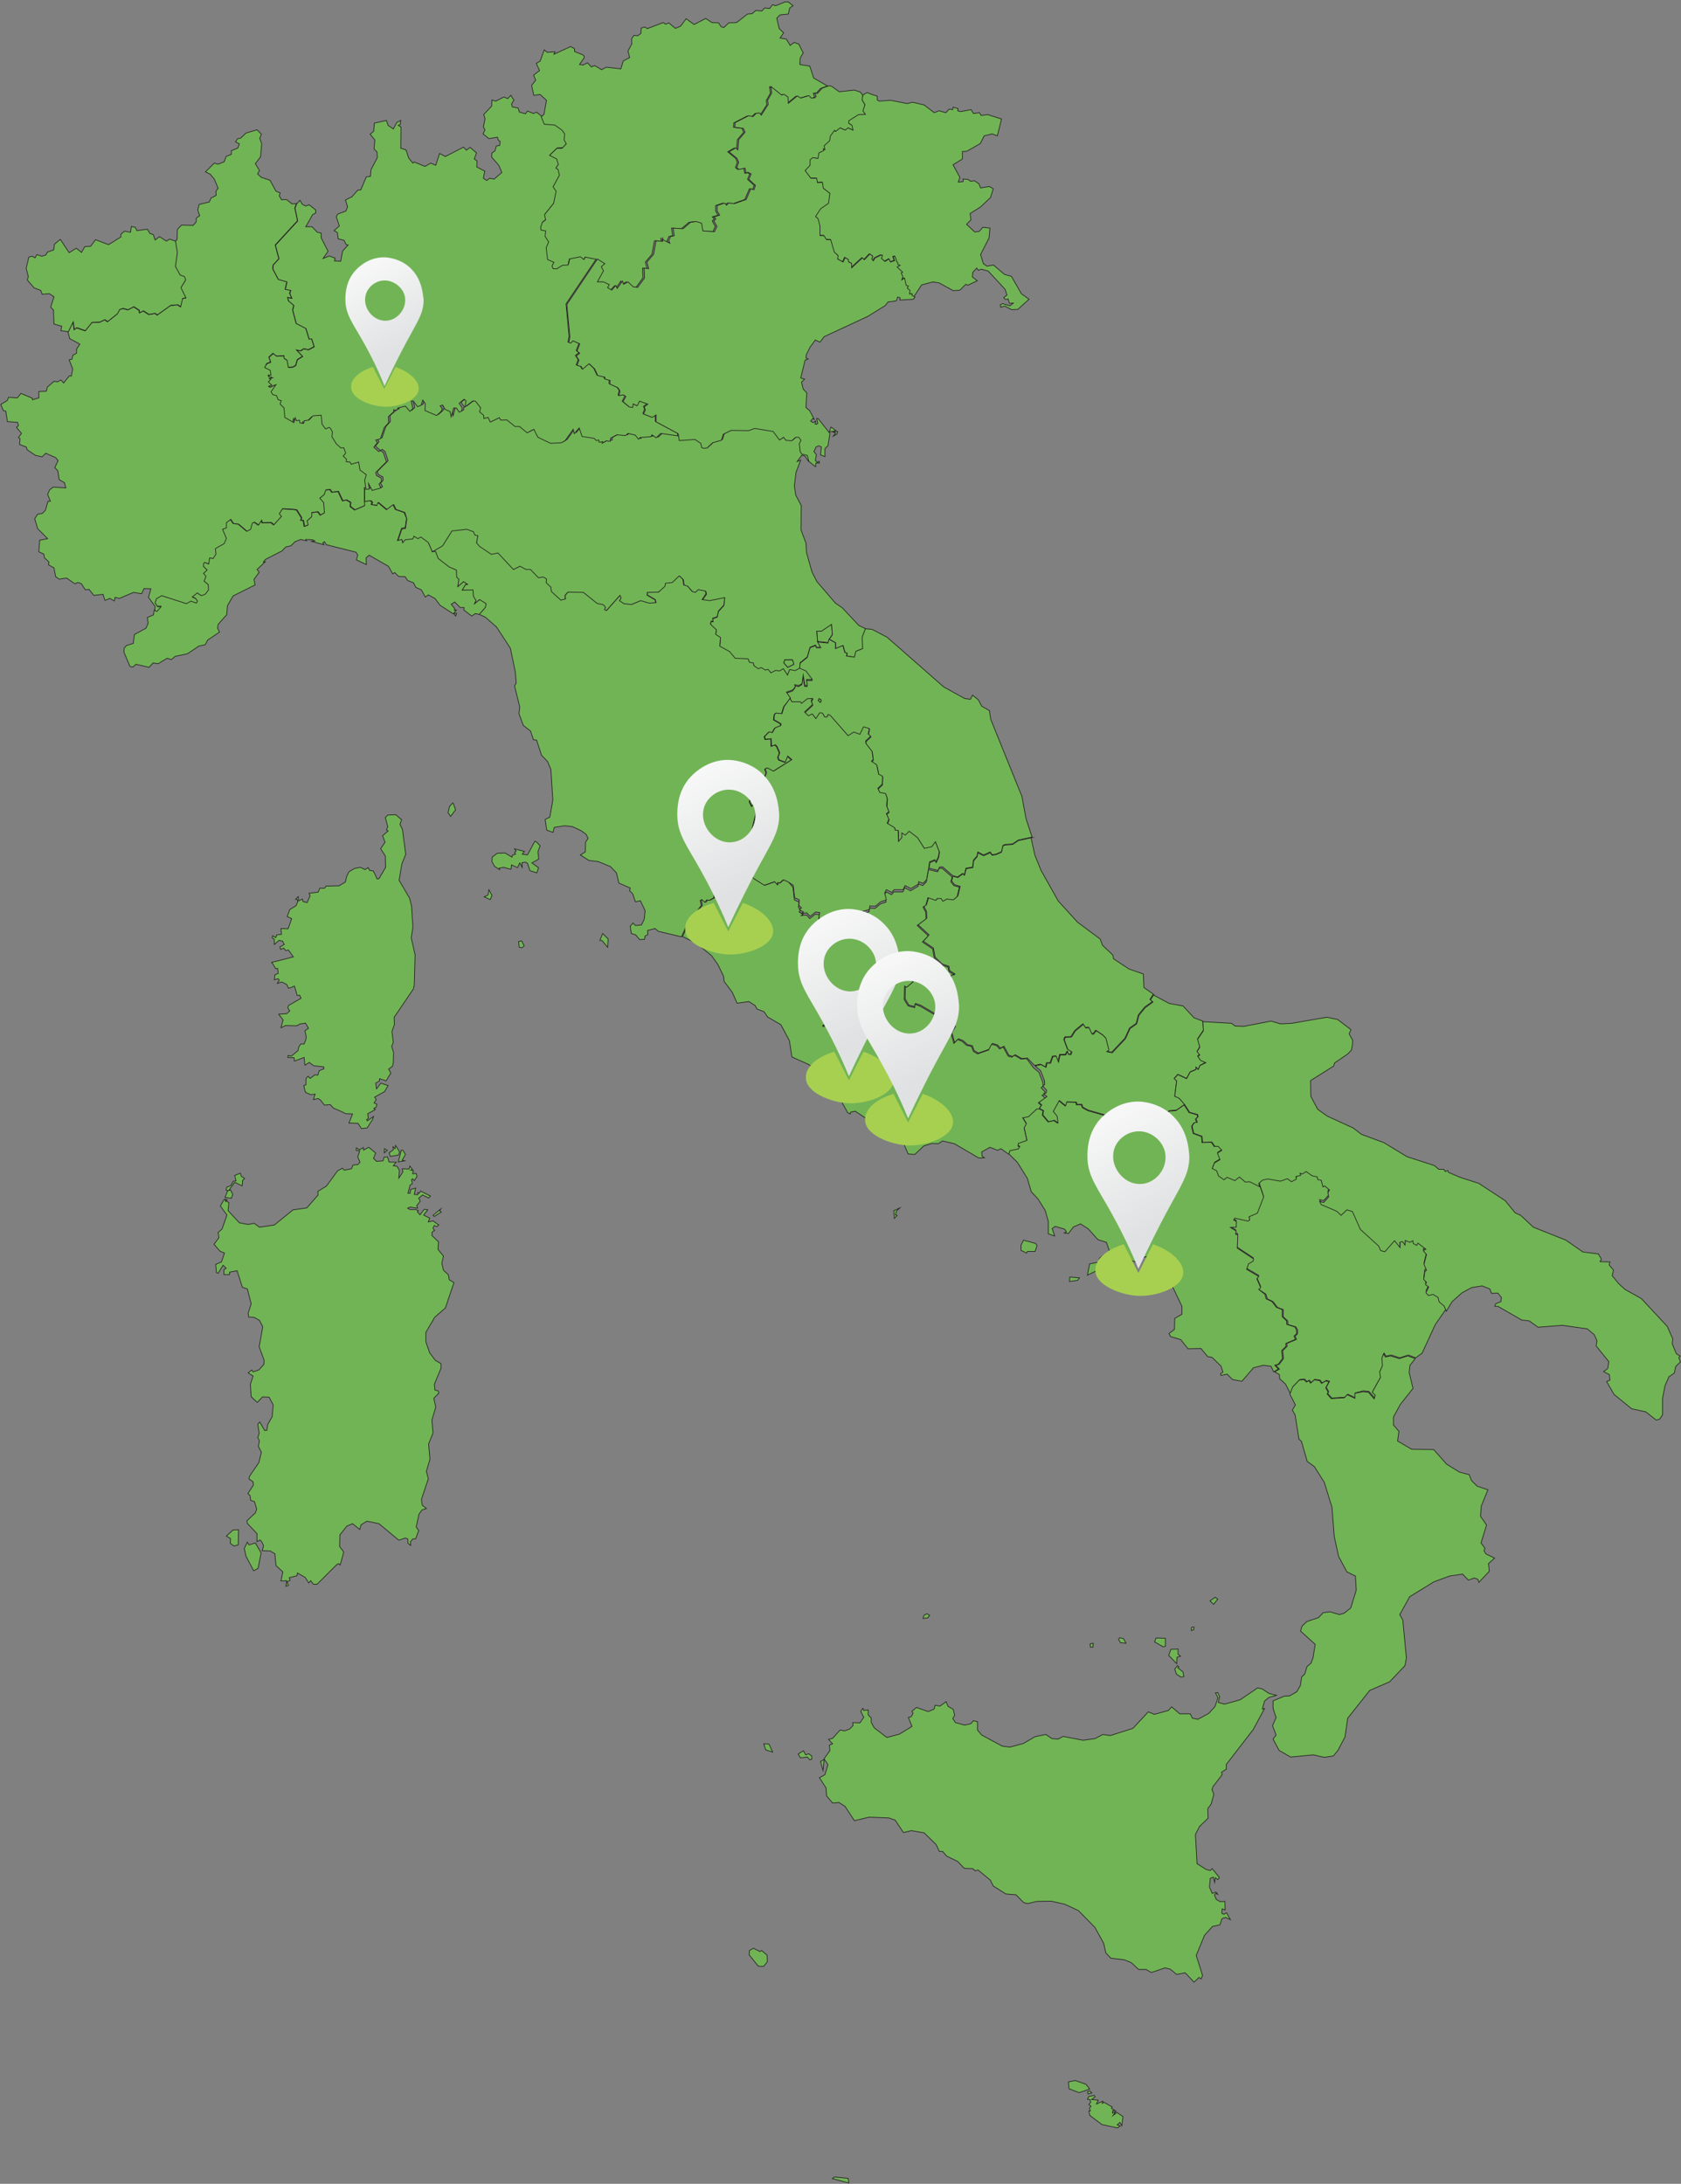 <?xml version="1.0" encoding="utf-8"?>
<!-- Generator: Adobe Illustrator 24.1.2, SVG Export Plug-In . SVG Version: 6.00 Build 0)  -->
<svg version="1.1"
	 id="Layer_1" mapsvg:geoViewBox="6.624486 47.092916 18.521301 35.490303" xmlns:dc="http://purl.org/dc/elements/1.1/" xmlns:mapsvg="http://mapsvg.com" xmlns:rdf="http://www.w3.org/1999/02/22-rdf-syntax-ns#" xmlns:svg="http://www.w3.org/2000/svg"
	 xmlns="http://www.w3.org/2000/svg" xmlns:xlink="http://www.w3.org/1999/xlink" x="0px" y="0px" viewBox="0 0 610.3 792.6"
	 style="enable-background:new 0 0 610.3 792.6;" xml:space="preserve">
<rect x="0" y="0" width="610.3" height="792.6" fill="#808080" stroke="none"/>
<style type="text/css">
	.st0{fill:#71B455;stroke:#231F20;stroke-width:0.25;stroke-miterlimit:10;}
	.st1{fill:url(#SVGID_1_);}
	.st2{fill:#A7D051;}
	.st3{fill:url(#SVGID_2_);}
	.st4{fill:url(#SVGID_3_);}
	.st5{fill:url(#SVGID_4_);}
	.st6{fill:url(#SVGID_5_);}
</style>
<path id="VA" class="st0" d="M299.3,372.1l-0.1-0.1l-0.1,0l-0.2,0l-0.2,0.3l0,0.1l0.1,0.1l0.1,0l0.3,0.1l0.2-0.1l0-0.1l0-0.1
	L299.3,372.1z"/>
<path id="SM" class="st0" d="M296.9,232.8L296.9,232.8l3.8,0.4l0.4-1.3l0,0l1.1-1.6l-0.3-3.8l-3.7,2.5l-1.7,0l0.3,3.6L296.9,232.8z"
	/>
<path id="FR-H" class="st0" d="M143.7,295.7l2.1,1.8l-0.6,1.7l0.9,1.8l1.2,9.1l-1.4,3.4l-1,6l3.8,6.5l0.7,2.8l0.5,7.7l-0.6,3.9
	l1.4,6.1l-0.3,11l-0.3,1.4l-7,10.3l0.1,2.6l-0.9,2.6l0.5,3.9l-0.6,1.5l0.7,2.2l-0.1,3.6l-0.3,1.4l-1.4,1l0.8,1.5l-0.9,1.4l-0.8,1.4
	l-2.4-0.8v0.8l-1.4,0.8l0.3,2.1l1.6-2.1l2.6,0.9l-1.3,2.2l-3.6,2l0.6,0.9l-0.8,1.2l1,0.4l-0.2,1.1l-0.9,0.5l0.6,0.4l-2.8,1.5
	l0.2,1.7l-0.6,0.5l0.3,0.4l2.2-1.6l-0.3,1l-2,3.2l-2.1,0.2l-1.2-1.9l-3.3-0.1l1.3-3.3l-2.5-0.1l-1.6-0.8l-0.7-0.3l-2.1-0.9l-1.2-1.3
	l-2.1,0.2l-1.5-1.9l-0.8-0.5l-1.7,0.4l0.6-2l-1.6,0.2l-1.8-0.8l-0.3-0.7l-0.4-1.8l0.8-0.3l0-2.2l0.7-0.9l0.8,0.8l1.7-1.3l1.1,0.1
	l0.5-1.6l1.7-0.7l-0.1-0.7l-3.6-0.4l-1.6-1.2l-1.6,1l-0.3-2.8l-3.5,1.3l-0.1-1.2l-2.3-0.1l0.1-0.7l1.2,0.2l2.4-2l0.3-1.4l0.7-1
	l1.2,0l0.6-1.4l0.2-1.2l-0.5-2.2l1.3-0.9l-1.1-1.9l-0.9,0.2l-1,0.1l-1.3,0.7l-4-0.1L102,373l0.8-2.8l-1.6-2.1l2.9-0.2l1.1-1
	l-0.7-1.1l0.3-0.9l4.5-2.6l-0.5-1.1l-0.9,0.1l-1-3.4l-2.1,0.8l-0.7-1.4l-1.8-0.9l-1.6,0.5l0.7-1.1l-0.4-0.6l-1.4,0.4l0.2-1.8
	l1.2-0.5l-0.2-1.8l-0.8,0l-0.8-1.5l-0.6-0.7l7.9-2l-1.8-2.5l-1,0.2l-0.7-0.9l-1.1,0.5l-0.3-0.9l1.6-0.9l-0.6-1.2l-1.3-0.3l-1.7,1.5
	l0-1.9l-0.8-0.5l0.2-0.8l1.1,0.7l0.4-1l1.7-0.2l-0.2-2.1l2.6,0.1l0.7-2l0.6-1.7l-1.6-0.7l0.9-2.6l2.3-1.4l0.6-1.4l-0.2-0.9l-0.6,0
	l1-1l0.1,1.6l1.4-0.7l0.2,0.9l1.5,0.4l1.1-2.5l-0.4-0.9l3.3-0.4l0.6-1.4l1.7,0l0.6-0.8l4.7-0.1l2.3-1.4l0.5-2.1l0.8-1.6l2-1.2
	l2.2-0.4l1.6,0.8l1.2-0.7l0.5,1l1.3,0.2l0.6,1.1l0.8,1.8l0.7-0.1l2.4-4.1l-0.1-4.1l-1.7-2.7l1.6-2.3l-0.9-2.4l2-1.7l-0.6-0.4
	l0.5-1.1l-0.9-3.4l0.9-0.9L143.7,295.7L143.7,295.7z"/>
<path id="MT" class="st0" d="M397.3,760.5l0.3,0.5l-1.3,1l2.4,0.2l-0.6,1.4l2.3-1l-0.2,0.8l0.6-0.4l3,1.7l-0.3,0.5l1.3,0.8l-0.8,0
	l-0.1,0.9l1.2-0.6l-1,1.5l1.4-1.1l2.2,1.5l-0.4,3.3l-0.7-1.2l-1,0.9l1.1,0.4l-1,0.7l-5.6-1.2l-4.4-3.3l-0.4-1.6l0.6-0.1l-0.4-0.9
	l0.6-0.8l-0.8-0.6l0.7-0.8l-0.3-1l-0.9-0.1l0.5-1L397.3,760.5L397.3,760.5z M395.7,758.9l0.7,0.7L395,760l-0.1-0.9L395.7,758.9
	L395.7,758.9z M390.4,755.1l3.9,1.4l1.3,1.7l-3.8,1.3l-3.7-1.4l-0.2-2.5L390.4,755.1z"/>
<path id="IT_65" class="st0" d="M374.3,304l1.4,6.3l2.2,5.5l6.3,11.2l7,7.7l8.2,6.1l0.9,2.3l3.7,3.5l0.3,1.4l5.6,3.7l5.2,1.8
	l0.2,4.9l3.4,2.4l0,0l-1.2,1.9l0.9,0.8l-2.8,2l-2.3,2.8l-0.8,3.1l-2.4,1.7l-1.7,3.7l-4.8,5.1l-2-0.4l0.8-0.6l-1.1-4.3l-1.1-1.1
	l-2.4-1.6l-1,1.3l-0.6-0.2l-1-2.2l-1.2,0.1l-0.9-1.3l-2.9,2.4l-1.4,2.2l-2.2,0.1l-0.4,0.9l1.3,3.5l1.5,0.9l-0.4,1l-0.9-0.1l-0.3-1
	l-0.7,1.2l-2,0l-0.6,2.6l-0.8-2.1l-1.2,0.1l-0.9,2.4l-1.3,0l-0.3,1.5l-1.9-1l-2.1,0.5l0,0L373,384l-2,0.2l-2.4-1.4l-1,0.6l-1.3-0.4
	l-1.8-3.3l-1.3,0.7l-1.1-1.2l-1.8-0.5l-1.1,2.1l-4,1.4l-1.5-0.9l-0.7-1.8l-1.8-0.4l-1.5-1.4l-1.7-0.7l-1.4,1.4l-1-3.6l1.3-2.3
	l-1-1.4l-1,0.2l-2-2.3l-0.9,0.4l-7.6-4.5l-2-0.7l0,1.2l-2.4-0.6l-1.4-2.3l0.1-4.9l0.8,0.4l2.1-1.8l0-2.4l1.7-0.1l6.6,3.5l1.2-0.8
	l1.7,0.6l1.1-2.2l1.5-0.3l-0.5-0.7l1.8-0.3l-1.9-1.2l-0.3-1.6l-2.4-0.8l-2.6-2.5l-0.6-3.3l-3.7-2.5l2.1-2.3l-4-3.7l3.2-2.4l-0.1-2.4
	l-1-1.9l1-0.6l0.8-2.8l2.8,1l0.6-0.7h1.4l0.6,1l1.5-0.8l2.3,0.3l1.4-1.2l0.8-3.4l-2-0.6l-1.1-1.4l0.5-1.7l0,0l0,0l0,0l0,0l0,0
	l1.7,0.5l1.9-1.3l0.6,0.5l0.6-2.4l2.4-0.4l0.3-2.5l1.3-1.5l0.2-1.4l2.1,1.1l2.4-1.1l0.7,0.9l1.4-0.2l2-0.9l0.5-2.2l0.7-0.4l2.8-0.2
	l2.1-1.4l5-1.1l0,0L374.3,304z"/>
<path id="IT-77" class="st0" d="M457.4,430.1l-0.3-1.2l1.3-1.2l2-0.4l4.6,0.8l2.5-0.9l1.5,1l1.7-0.9l-0.2-1l1.7-0.4l-0.2-0.8
	l0.8,0.3l1.4-0.9l2.3,1.6l1.7,0.3l0.2,1l1.3,0.3l0.6,2.4l0.6-0.4l1.8,1.5l-0.6,1l0.3,1.5l-1.8,2l-1.5-0.3l0.6,1.1l5.6,2.4l1.6,1.5
	l2.1-2l2,0.6l2.9,6.5l6.6,6l0.8,1.7l1.5,0.4l3.5-4l2,2.5l-0.1-1.9l1-0.3l0.9,1.3l0.1-1.7l1.7,0.7l1-0.6l0.2,1l1.2,0.7l0.5-0.7
	l2.9,2.2l-1,0.5l1.2,1.4l-0.9,3.6l0.9,2l-0.6,0.5l-0.4,2.9l1,1l-0.4,0.8l1.2,0.9l-1,2.1l0.9,0.9l1.7-0.4l1.8,1.1l0.4,1.6l1.7,1.5
	l0.8,1.9l0,0l-3.9,5.6l-4.8,10.4l-2.3,1.7l0,0l-2.7-1l-3.1,1l-3.1-1l-1.9,0.4l-0.7-1.1l-0.6,1.5l0.2,2.8l-1,2.2l0.3,2l-3,5.4
	l1.1,1.1l-0.4,1.3l-2.1-2.4l-2-0.2l-2.9,0.7l0,1.8l-2.8-1.3l-1,1.1l-4.8,0.3l-1.5-1.7l0.4-0.6l-0.9-1.6l1.2-2.2l-1.2-0.3l-1.5,0.9
	l-0.7-1l-1.9-0.3l-1.4,1.2l-0.6-0.9l-0.9,0.5l-0.9-0.9l-1.7,0.2l-2.4,2.5l-1,2.6l0,0l-1.8-3.5l-2.1-1.9l-0.1-1.5l-1.7-1l0,0l1.7-1
	l-1.3-1.4l1.2-0.3l1.6-2.1l-0.3-2.9l1.6-1.6l-0.1-1l3.5-1.5l-0.5-1.2l0.9-0.8l0-1.4l-0.6-1.1l-2.9-0.9l-0.1-1.3l-1.6-1.5l0-2.6
	l-2.1-0.8l-1.6-2.1l-2.1-1l-0.5-1.7L457,468l0.7-1.1l-1.4-3.2l0.7-0.8l-4.4-2.6l0.7-2l1.6-1l0.1-0.8l-5.9-3.9l0.2-4.9l-0.8-0.1
	l0.2-1.2l-2.1-1.3l2.1-0.1l0.1-2.1l-1-0.5l0.4-0.7l4.8,1.1l0.6-0.4l-0.2-1.2l3-1.3l2.3-5.9L457.4,430.1z"/>
<path id="IT-78" class="st0" d="M468.3,506l1-2.6l2.4-2.5l1.7-0.2l0.9,0.9l0.9-0.5l0.6,0.9l1.4-1.2l1.9,0.3l0.7,1l1.5-0.9l1.2,0.3
	l-1.2,2.2l0.9,1.6l-0.4,0.6l1.5,1.7l4.8-0.3l1-1.1l2.8,1.3l0-1.8l2.9-0.6l2,0.2l2.1,2.4l0.4-1.3l-1.1-1.1l3-5.4l-0.3-2l1-2.2
	l-0.2-2.8l0.6-1.5l0.7,1.1l1.9-0.4l3.1,1l3.1-1l2.7,1l0,0l-1.9,2.4l-0.3,2.6l1.4,5.8l-4.6,5.8l-2.5,4.6l0,2.9l2,2.3l-0.5,3.5l5.1,3
	l8,0.1l4.7,5.3l4.7,2.9l3.5,0.9l0.8,2.1l2.1,2.1l3.9,1.3l-2.4,5.9l-0.3,3.7l2.2,3.2l-2,6.5l1.4,1.9l-0.3,1l0.7,1.1l3.1,1.5l-2.2,2
	l0.3,2.8l-3.8,4l-0.3-1.1l-1.4-0.5l-2.1,0.8l-2.1-2.2l-4.7,0.7l-5.7,2.1l-8.8,5.4l-3.6,6.5l1.1,2l1.3,13.7l-0.5,2.8l-5.6,5.9
	l-7.2,3.1l-8,10.1l-1,6.8l-2.5,4.8l-1.7,2.1l-3.3,0.5l-4-0.9l-8.2,0.8l-4.2-2.4l-2.2-4.1l1.1-1.5l-1.3-3.4l1.3-2.9l-1.1-3.4l0-2.7
	l4.1-1.7l1.9-0.1l2.6-1.5l1.3-2.2l0.5-3.2l1.1-1l0.8-2.7l1.5-1.3l0.7-1.9l0.8-4.9l-5.3-4.8l0.5-1.8l1.8-1.7l4.2-1.4l1.7-1.8l2.5-0.3
	l3.4,1l1.7-0.5l2.4-1.9l2-6.5l-0.3-5.1l-3.1-1.5l-3-5.6l-1.6-7.3l-0.8-10.5l-2.8-9.1l-3.6-5.7l-2.6-1.9l-2.1-7.3l-0.9-0.8l-1.4-8.8
	l-1-1.7l1.1-1.9L468.3,506L468.3,506z"/>
<path id="IT-72" class="st0" d="M389.9,463.6l2,0.2l-0.7,0.9l-2.9,0.4l0.1-1.6L389.9,463.6L389.9,463.6z M371.6,450.1l4.4,1.2
	l0.5,0.8l-0.7,2.1l-2.8,0l-0.3,0.6l-2-1l0-1.9L371.6,450.1L371.6,450.1z M377.2,402.4l1.5,0.8l-0.3,1.5l2.1,2.5l2.1-0.5l1.3,0.9
	l-0.3-2.4l-1.4-1.7l2.2-4l2.3,1.9l0.4-1.4l3.5,0.1l0.2,0.9l1.8,0l0.3,1l2,1.1l8,2.3l0.4,1.6l1.2,0.9l3.3-0.5l1.2,1.8l2.2-2l1-0.1
	l0-0.9l2-0.2l0.9,0.7l1.9-0.6l1.7-2.9l4,1.7l1.6-1.6l2.6-0.2l3-2.1l0,0l1.8,2.8l2.9,0.8l0.2,0.8l-0.8,0.8l0.5,1.2l-1.1,0.2l-0.8,1.2
	l0.6,2.6l3,1.1l0.2,2.2l3.4-0.1l1,1.5l1.6-0.3l1.3,1.4l-1.6,1l0.9,2.4l-2,1.2l-0.8,2l1.6,0.8l0.7,1.9l2,1.4l1.1-0.9l2.8,1.2l1.7-1.3
	l2.1,1.8l1.6-0.1l3.6,1.8l0,0l1.4,4l-2.3,5.9l-3,1.3l0.2,1.2l-0.6,0.4l-4.8-1.1l-0.4,0.7l1,0.5l-0.1,2.1l-2.1,0.1l2.1,1.3l-0.2,1.2
	l0.8,0.1l-0.2,4.9l5.9,3.9l-0.1,0.8l-1.7,1l-0.7,2l4.4,2.6l-0.7,0.8l1.4,3.2L457,468l2.2,1.7l0.5,1.7l2.1,1l1.6,2.1l2.1,0.8l0,2.6
	l1.6,1.5l0.1,1.3l2.9,0.9l0.6,1.1l0,1.4l-0.9,0.8l0.5,1.2l-3.5,1.5l0.1,1l-1.6,1.6l0.3,2.9l-1.6,2.1l-1.2,0.3l1.3,1.4l-1.7,1l0,0
	l-0.9-2l-2.8-0.4l-3.6,0.9l-4.2,4.9l-3.4-0.6l-2-2l-2.2,0.5l-0.2-0.6l0.9-0.6l-0.7-2.2l-3.3-3.2l-1.5-0.2l-2.5-3l-4.7,0.1l-2.6-3.3
	l-3.7-1.1l-0.6-1.1l2-1.5l0.1-4l2.6-1.5l0-2.9l-6-12.6l-5.3-5.6l-2.7,0.4l-1.4,2.1l-3.3-1l-2.7,2.4l-2.4,0.4l-2.4-1.3l-8.1,3.9
	l0.8-4.1l3.2-0.6l0.4-1.5l3.6-2.5l-1.1-3.2l-3.1-1l-3.5-3.9l-2.8-1.8l-2.6,1.1l-1.8,2.4l-1.5-0.2l0.8-0.4l-0.7-1l-3.4-1l-1.1,0.8
	l0.9,2.7l-2.3-0.8l0-4.5l-1.1-3.9l-2.6-4.2l-0.1-0.1l-2.4-2.6l-1.4-4.8l-3.6-5.8l-3.2-3.2l0,0l0.5-1.3l3-0.6l0.5-0.8l-0.6-0.2l0.1-1
	l3.1-1.1l-1-4.5l0.8-1.5l-1.3-2.2l2.1-0.4l3-2.8L377.2,402.4L377.2,402.4z"/>
<path id="IT-45" class="st0" d="M314.3,228.2l-1.2,3.1l0.2,4.1l-2.5,1l-0.5,2.1l-2.9-0.4l0.2-1l-0.8-0.3l-0.7-2.5l-2.7,1.1v-2.1
	l-2.3-1.3l0,0l1.1-1.6l-0.3-3.8l-3.7,2.5l-1.7,0l0.3,3.6l0,0l0,0l0,0l1.2,2.2l-1.6,0l-0.3-0.8l-2,0.8l-1,3.5l-2.6,2.1l-0.2,2.2l0,0
	l0,0l0,0l-1.6,0.9l-2-0.4l-0.8,2l-1.5-2.3l-1.4,0.8l-1.4-0.2l0,0l-1.7,0.9l-1.1-1.3l0,0l-0.9,0.3l-1.5-0.9l-1.1,0.4l0,0l-1.6-1.1
	l-0.2-1l0,0l-1.4-0.2l-0.5-1.3l-4.7-0.2l-2-2.4l-3.6-2l0.3-3.1l-1.8-1.2l0.3-1.6l-2.2-2.1l0.3-1.1l0.7,0.1l-0.2-1.1l1.7-0.6l0.4-2
	l2-2.2l0.3-2.7l-5.5,1.1l-2.6-0.4l1.5-2.1l-0.2-1l-2.6-0.5l-1,1l-1.2-0.3l-1.7-2l-1.4-0.4l-0.3-2.1l-1.3-1.2l-2.5,2.4l-2.5,0.3
	l-0.2,1.1L239,215l-4,0.1l-0.1,0.9l2.9,1.7l0.3,1.1l-2.5,0.2l-3.1-0.9l-3.3,1.4l-2.8-0.3l-1.6-1.1l0.6-1l-0.4-0.9l-4.9,5.5l-0.7-0.3
	l0.3-0.9l-0.7-0.9l-2.3-0.5l-5-4l-5.6-0.1l-1,1.2l0.1,1.4l-1.7,0.4l-3.4-3.1l-0.2-1.6l-1.7-1.6l0.1-1.4l-1.2-0.7l-1.7,0.3l-2.9-3
	l-1.6,0l-2.2-1.2l-2.4,1.2l-5.6-5.9l-2.4,0.5l-4.3-2.9l-1.1-1.3l0.5-2.6l-1.1-0.2l-0.5-1.2l-2.4-0.9l-5.4,0.6l-3.4,5.4l-3.6,2.1l0,0
	l-1.4-3.3l-2.7-2l-1.1,0.6l-1.4-0.9l-0.4,1l-2.8,0.3l-0.9,1.1l-0.3-1.2l-1.6,0.4l1.5-4.5l1.3-0.2l0.5-3.4L147,186l-3.2-1.1l-0.8-1.7
	l-2.4,1.8l-3.1-2.6l-0.4,1.1l-2.1-0.4l0.3-0.8l-0.6-0.6l-2.3,0.4l0,0l0-5.1l0.5,0.2l0,0l1.8-0.1l-0.3-2l1.3,2.5l3.2-0.9l-0.7-1.4
	l0.9-1l-0.1-1.2l-1.7-0.9l-0.3-1.1l3.9-3.9l-1.1-3.3l-1-0.8l-0.7,0.4l-1.8-1.6l1.3-1.6l-0.6-1l1.7-0.4l1.4-4.1l1.6-1.8l-0.1-2.2
	l2.1-1.8l-0.1-0.7l1.2,0.2l0.3-0.8l2.8-0.7l1.6,1.9l1.1-1l-0.6-2.7l0.7-0.1l1.6,2.1l1.3-0.5l0.6-1.9l0.9,1.3l-0.1,2.5l4.2,1.8
	l1.6-1.4l0.5-1l-0.8-1.1l0.9-0.3l0.8,1.5l1.9,0.9l0.4,1.9l0.9-3.2l1,0l1,1.5l0.9-0.4l0.2-1.2l-1.1-1.6l1.8-1.5l0.7,0.6l-0.4,2.2
	l2.9-2.2l0.9,0.1l1.9,2.4l-0.4,1.5l1.5,1.2l0.1,1.2l1.5-0.4l0.8,1.7l3.3-1.6l0.5,0.9l2.2-0.1l3,2.4l1.6,0l2.8,2.3l2.4-1.3l1.5,2.9
	l4.6,2.2l3.9-0.2l1.4-0.8l2.9-4.1l0.4,1.6l1.8-2.1l1,3.1l4.4,0.7l0.8,0.8l0.9-0.2l0.1,0.8l1.3-0.2l-0.2,0.6l1.5-0.9l1.4,0.2l0.2-1.1
	l2.3-1.2l3.1,0.3l0.9-0.8l2.6,0.6l1.2,1.6l0.6-0.6l3.9-0.3l0.4-0.7l1.5,1.1l1.7-1.6l6.2,0.9l0,0l0.2,1.5l5.7-0.4l2.1,1.4l0.4,1.6
	l0.7,0.3l1.2-0.1l2-1.9l3.2-0.9l0.7-2.2l2.9-1.4l6.3,0.1l2.2-0.8l6.7,1.1l2.3,3.1l1.5-1l0.8,1.1l2.1,0.2l1.5-1.3l1.1,0l0.8,1.1
	l-0.6,1.2l0.3,2.9l0.6,0.9l2,0.5l0.6,2.2l0,0l-0.6,0.2l-1.2-1.8l-1.2-0.4l-1.7,2.3l1.3-0.5l-1.7,4.4l-0.6,5l0.5,3.3l2,3.8l-0.1,8.8
	l1.8,4.8l0.2,3.4l2,7.1l1.8,3.5l6.7,7.8l2.5,1.7l6,6.4L314.3,228.2L314.3,228.2z M284.9,239.5l-0.3,1.1l1.4,1.6l2.2-1.1l-0.3-1.1
	l0,0l-0.2-0.5L284.9,239.5L284.9,239.5z"/>
<path id="IT-36" class="st0" d="M316.6,34.3l1.9,0.6v1.4l0.7,0.4l4.1-0.3l6.1,1.2l1.9-0.5l4.2,1l3.7,2.8l1.7-0.7l2.5,0.7l1.2-1.3
	l1.3,0.2l0.1-0.9l1.8,0.5l-0.1,0.8l1,0.3l3.9-0.7l0.8,1.4l2.2-0.3l0.6,1l2.4-0.3l5,1.6l-1.5,6.1l-1.9-0.7l-2.9,0.7l-1.4,2.8
	l-4.9,2.8l-1.6,0.1l0,2.7l-3.4,2.1l2.5,4.6l-0.6,1.7l1.8-0.2l-0.1-0.9l1.8,0.1l1,0.7l1.4-0.2l1.6,1.1l0.6,1.5l3.2-0.5l1.4,0.8
	l-1,3.2l-3.6,3.4l-3.8,2.4l0.3,2.3l-1.6,1.6l3,2.8l1.6-0.2l1.3-1.5l2.6,0.3l-0.3,3.5l-3.1,6.1l1,3.3l1.3,0.9l2.4-0.4l4,3.4l2.5,0.7
	l3.6,6.3l2.8,2l-4.1,3.7l-2.2,0.1l-2.5-1.3l-1.5,0.4l-0.1-0.9l0.8-0.4l2.7,0.8l1.2-1l-1.4,0.1l-0.5-1.6l-1,0.2l-0.6-0.7l1.2-0.9
	l-0.7-2.1l-6.1-6.6l-2.5-0.7l-1.1,0.4l-0.6-0.8l-1.4,1.5l-0.2,1.7l1.8,1.4l-3.4,1.6l-0.8-0.3l-2.1,2.1l-2.4,0.2l-5.1-2.8l-1.8-0.3
	h-0.3l-0.1-0.1l-4.2,1.1l-2.9,4.4l0,0l-1.1-0.6l0.1-0.6l-1,0.1l0.2-1.3l-1-0.8l0.4-0.8l-0.8-0.2l-0.6-2.7l-1,0.7l0.4-1.2l-0.6-1.3
	l0.5-0.3l-2-1.9l1.1-0.6l-0.8-0.3l0.2-0.8l-0.4-0.4l0-0.3l-0.6-1.6l-0.6,0.2l0.5,1.4l-1.5,0.5l-0.5-1.1l-1.5,0.9l-1.3-1.1l0.4-1.1
	l-0.6-0.1l-2.2,1.1l-0.5,1l-0.6-0.7l0.4-1l-1.1-0.8l-2,2.1l-0.7-0.7l-3.9,3.6l0-1.6l-1.1-0.5l-0.1-0.9l-1.2-0.7l-0.7,1.6l-2-1.1
	l0.2-1.2l-1.4-1.3l-1.3-4.5l-1.5,0l-1-1.5l-1.4,0l0-3.5l-0.7-2.6l-0.9-0.8l1.8-2.8l2.9-2l0.5-3.6l-2.4-1.9l-0.3-2.1l-1.8,0.1
	l-0.3-1.6l-2.1,0l-2.1-2.8l1.8-1.9l0-2l1-0.8l1.9,0.3l0.3-2l1.8-0.9l-0.2-0.6l0.6,0.3l-0.3-1.4l2-1.8l0.3-1.8l1.5-2l0.4,0.4l1.6-1.3
	l1.9,0.8l1-0.8l1.8,0.8l-0.4-1.7l-1.2-0.8l0.1-0.9l3.5-2.2l2.5-0.1l-0.9-1.2L314,38l-1-1.7l0.2-1.8l0,0l1.6-0.9L316.6,34.3
	L316.6,34.3z"/>
<path id="IT-62" class="st0" d="M325.4,439.6l-0.3,1.3l0.6,0.2l-1,1.1l-0.2-2.8l2.2-1L325.4,439.6z M377,400.3l1,0.9l-0.8,1.3
	l-0.8,0l-3,2.8l-2.1,0.4l1.3,2.2l-0.8,1.5l1,4.5l-3.1,1.1l-0.1,1l0.6,0.2l-0.5,0.8l-3,0.6l-0.5,1.3l-2.8-2l-1.2,0.6l-2.8-1.1l-3,1.7
	l0.1,1.5l0.9,0.6l-2,0.1l-8.9-5.2l-4.3-1l-1.6,1l-2.3-0.1l-2.9,0.9l-3.3,3.1l-2.4-0.2l-2.9-6.7l-3.7-3.9l-3.6-2l-3.4-0.3l-0.8,0.6
	l-4.8-3.2l-1.7,0.3l-0.1,0.7l-0.9-0.4l-3.3-5.9l-7.1-8.5l-3.7-3.1l-6.2-2.8l-0.9-5.9l-3.1-5.8l-4.8-2.8l-1.3-1.9l-2.6-1l-0.6-1.2
	l-2.3-1.5l-4.3,0.6l-1.7-3.9l-3-4l-0.2-1.9l-2.1-4.3l-2.3-3.2l-5.4-4.4l-5.1-2.5l1.9-4.1l6.8-0.1l-0.1-3.4l-2.8-1.9l1.4-1.9
	l-0.4-1.8l0.6-0.3l1.1,1l0.7-0.9l0.8,0.2l1.7-0.9l0.2-1.1l1.5-1.1l1.3,0.3l0.9-2.1l1.4,0.2l1.4-0.9l-0.1-1.1l-1-0.5l-0.4-2.6l1.2,0
	l1-2.4l-3.8-3l1.2-2.4l1.2,0.5l0.7,1.3l0.5-2l1.6-1.1l2.5,0.1l1.6,3.9l2.8,1.8l-1,2l-1.9,1l1.3,2.1l4.1,2.6l3.7-1.3l1,1.1l0.1-0.8
	l0.7,0.2l1.4-1.2l1.6,0.7l1.7,2.1l0.5,4.5l1.7,0.8l-0.2,2l1,0.9l-0.8,0.7l1.5,0.8l-0.7,0.5l1.9-0.2l1.2,1.3l2-1.6l1.5,0.2l-0.3,1.9
	l0.7,0.7l-0.7,0.2l0,2.1l2.3,0.8l-1,1.4l3.6-0.5l0,1.7l0.9,1l4.3-3.4l0.2-3.9l1.2-0.1l0.9,1.9l1.2,0l3-2l-1.4-2l3.1-0.9l0.2-1.3
	l2,0.1l1.9-1.6l2.1-0.7l-0.6-2.5l0.6-1.2l2,1l0.8-1l3.3,0l0.7-1.5l2.1,1.1l2.8-1.7l0-0.8l1.6,0.6l1.3-1.3l0.8-4.5l3.3,0.8l0.5-1.2
	l1.1-0.1l3.7,3.2l-0.5,1.7l1.1,1.4l2,0.6l-0.8,3.4l-1.4,1.2l-2.3-0.3l-1.5,0.8l-0.6-1l-1.4,0l-0.6,0.7l-2.8-1l-0.8,2.8l-1,0.6l1,1.9
	l0.1,2.4l-3.2,2.4l4,3.7l-2.1,2.3l3.7,2.5l0.6,3.3l2.6,2.5l2.4,0.8l0.3,1.6l1.9,1.2l-1.8,0.3l0.5,0.7l-1.5,0.3l-1.1,2.2l-1.7-0.6
	l-1.2,0.8l-6.6-3.5l-1.7,0.1l0,2.4l-2.1,1.8l-0.8-0.4l-0.1,4.9l1.4,2.3l2.4,0.6l0-1.2l2,0.7l7.6,4.5l0.9-0.4l2,2.3l1-0.2l1,1.4
	l-1.3,2.3l1,3.6l1.4-1.4l1.7,0.7l1.5,1.4l1.8,0.4l0.7,1.8l1.5,0.9l4-1.4l1.1-2.1l1.8,0.5l1.1,1.2l1.3-0.7l1.8,3.3l1.3,0.4l1-0.7
	l2.4,1.4l2-0.2l2.5,3.3l2,1.7l1.4,3.6l0.1,1.4l-0.7,0.6l1.4,1.5l-0.2,1l-0.9,0.2l1.2,1.1L377,400.3L377,400.3z M299.3,372.4
	L299.3,372.4l0-0.3l-0.1-0.1l-0.1,0l-0.2,0l-0.2,0.3l0,0.1l0.1,0.1l0.1,0l0.3,0.1L299.3,372.4L299.3,372.4L299.3,372.4z"/>
<path id="IT-42" class="st0" d="M165.8,222.6l-0.4,1l-0.6-1H165.8L165.8,222.6z M56,221.4l0.8,0.3l1.5-1.7l-1.3,0l-0.9-1.4l0.5-1.5
	l1.9-1.1l9,2.9l1.6-0.9l2,0.7l0.4-0.7l-0.6-0.9l-1.3-0.6l1.8-1.5l1.5,1l1.4-0.5l1.2-1.5l-0.1-1.9l-1.5-1.3l0.7-1.7l-0.9-1.1l1.3-1.2
	l-1.3-1.3v-1l0.4-0.5l1.5,0.6l0.3-2.2l1.3,0.2l1-1.6l-0.2-2l3.2-1.8l0.8-1.9l-1.4-3.3l1.4-0.4l0-1.9l1.6-1.2l1,1.5l1.8,0.2l3.1,2.6
	l1.3-0.7l0.6-2.2l0.8-0.4l1.5,1.1l1.1-1.7l0.3,0.9l3.2-0.1l1,0.8l2.7-3l-0.8-0.9l1.2-1.9l3.6,0.2l1.6,0.2l1.8,2.9l-0.3,0.9l0.9,0
	l0.4,2.2l1.3-0.5l-0.4-1.5l1.7-1.5l0-1.5l2.3-0.3l0.9,1.2l1.4-0.8l-0.3-3.7l-1.4-1.6l1.6-1.3l0.6-1.7l1.6-0.2l0.7,1l2.3-0.3l1.6,3.4
	l1.4-0.3l1.5,0.9l-0.1,1.5l1.6,1.2l3.5-1.5l-0.1-1.5l0,0l2.3-0.4l0.6,0.6l-0.3,0.8l2.1,0.4l0.4-1.1l3.1,2.6l2.4-1.8l0.8,1.7l3.2,1.1
	l0.9,2.1l-0.5,3.4l-1.3,0.2l-1.5,4.5l1.6-0.4l0.3,1.2l0.9-1.1l2.8-0.3l0.4-1l1.4,0.9l1.1-0.6l2.7,2l1.4,3.3l0,0l1.3-0.2l1,2.6l4,3.1
	l2.6,1.1l0.1,2.6l0.8,0.7l-0.4,2.7l2.1-1.8l1.5,1l-0.8,0.1l-1.2,2l3.9-0.1l0.2,2.4l0.9,1.4l-0.5,1.2l1.8-1.5l2.4,1.5l-0.3,1.4
	l-2.2,2.6l0,0l-1.6-0.3l-1.2,0.9l-2.9-2.2l0.1-0.9l-1.4,0l-2-2l-1.3,0.8l1.3,1.6l-0.2,0.6l0.8-0.1l-1.1,1.4l-4.8-3.1l-1.9-2.5
	l-2.4-1.3l-1.1,0.8l-1.4-2.6l-2-0.9l-0.9-1.7l-2.1-0.8l-0.9-1.4l-2.4-0.1l-1.4-1.4l-0.7,0.5l-1.6-2.8l-7-4l-1.1,1l0.1,2.4l-3.6-1.7
	l0.5-1.8l-0.7-1l-10.7-2.7l-0.7-1.1l-0.6,0.4l0.4,0.7l-4.5-1.2l1.2-0.2l-0.9-0.4l-2.4-0.1l0.3,0.5l-2.1-0.5l-2.1,0.8l-1.5,1.5
	l-1.8,0.4l-1.5,1.5l-5.9,3l-0.8,1l0.7-0.1l-3,2.8l0.8,1l-1.9,2.6l0.4,2l-8,4l-2,3.5l-0.3,3.3l-3.1,3.5l-0.2,1.4l0.7,1.4l-4.3,2.9
	l-0.9,1.7l-2.3,0.5l-4.2,2.8l-4.4,0.9l-1.4,1.2l-1.5-0.5l-3.3,2l-1.8-0.3l-1.5,1.6l-4.7-1.1l-1.2,1l-1-0.2l-2.2-5.2l0.1-1.5l0.8-0.9
	l2.5-0.8l0.4-3.2L53,228l0.8-1.8l-0.3-2.1l2.2-0.9L56,221.4L56,221.4z"/>
<path id="IT-25" class="st0" d="M186.1,35.7l0.5,0.6l-0.9,1.4l0.3,1.1l2.1,0.4l0.5,1.5l2.2,0.6l0.7-1l2.2,0.9l1.1-0.5l1.9,1.5l0,0
	l1.1,2.7l3.8,0.3l2.6,1.8l1,1.4l-0.2,2.2l0.8,1.4l-1.5,1.6l-2,0.1l-2.6,2.5l2.6,1.3l0.6,2l-0.9,1.3l0.8,0.5l0.5,2.1l-2.3,4.2
	l1.1,1.6l-0.9,4.4l-3.3,4.1l0.4,1.9l-1.2,0.9l-0.6,1.8l0.1,1l1.7,0.3l-0.2,2l1.3,2l-0.9,2.1l0.5,4.3l2.3,0.9l-0.7,1.4l0.4,0.9
	l1.3,0.1l2.1-1.3l2-0.1l0.5-2.2l4-0.8l1.3,1l0.4-0.9l4,0.8l0,0l-11.1,16.5l1.1,11.8l-0.4,2l0.8,0.2l0.7-0.8l2.5,1.1l-1,2.6l1,0.8
	l-1.3,1l1,1.5l-0.7,1.9l1.5,0.4l0.5,1l2.4-2l2,1.9l1.1,2.4l2.6,0.6l0.1,0.7l1.8,0.5l-0.1,1.3l2.9,1.3l0.8,1.2l-0.4,1.7l1.6-0.3
	l0.9,0.6l-1,1.9l2.3,1.9l1.2,0.2l0.2-1.3l1.4,0.7l0.9-1.7l3,1.1l-1.3,1l0.4,1l-0.6,1.6l3.1,1.2l1.4-0.9l0,2.5l8,4.3l0.2,1l0,0
	l-6.2-0.9l-1.7,1.6l-1.5-1.1l-0.4,0.7l-3.9,0.3l-0.6,0.6l-1.2-1.5l-2.6-0.6l-0.9,0.8l-3.1-0.3l-2.3,1.2l-0.2,1.2l-1.4-0.2l-1.5,0.9
	l0.2-0.6l-1.3,0.2l-0.1-0.8l-0.9,0.2l-0.8-0.8l-4.4-0.7l-1-3.1l-1.8,2.1l-0.4-1.6l-2.9,4.1l-1.4,0.8l-3.9,0.2l-4.6-2.2l-1.5-2.9
	l-2.4,1.3l-2.8-2.3l-1.6,0l-3-2.4l-2.2,0.1l-0.5-0.9l-3.3,1.6l-0.8-1.7l-1.5,0.4l-0.1-1.2l-1.5-1.2l0.4-1.5l-1.9-2.4l-0.9-0.1
	l-2.9,2.2l0.4-2.2l-0.7-0.6l-1.8,1.5l1.1,1.6l-0.2,1.2l-0.9,0.4l-1-1.5l-1,0l-0.9,3.2l-0.4-1.9l-1.9-0.9l-0.8-1.5l-0.9,0.3l0.8,1.1
	l-0.5,1l-1.6,1.4l-4.2-1.8l0.1-2.5l-0.9-1.3l-0.6,1.9l-1.3,0.5l-1.6-2.1l-0.7,0.1l0.6,2.7l-1.1,1l-1.6-1.9l-2.8,0.7l-0.3,0.8
	l-1.2-0.2l0.1,0.7l-2,1.8l0.1,2.2l-1.6,1.8l-1.4,4.1l-1.7,0.4l0.6,1l-1.3,1.6l1.8,1.6l0.7-0.4l1,0.8l1.1,3.3l-3.9,3.9l0.3,1.1
	l1.7,0.9l0.1,1.2l-0.9,1l0.7,1.4l-3.2,0.9l-1.3-2.5l0.3,2l-1.8,0.1l0,0l-0.4-2.9l0.6-2l-2.3-1.7l-0.5-2.9l-2.7,0.8l-0.4-0.8
	l-1.5-0.1l0.1-0.9l-1.2-1.2l0.9-1l-0.7-2l-1,0.1l-1.7-1.5l-1.6-2.6l0.2-1.7l-0.7-1.3l-0.5-0.4l-1.3,0.6l-1.3-1.8l-0.3-3.2l-2.9,0.2
	l-1.6,1.6l-1.6,0.2l-0.3,1l-1.3-0.2l-0.2-1l-1.1,0.2l-0.4-1.2l-0.5,1.8l-3.3-1.9l-0.3-3.5l-1.4-1.3l0.3-1.3l-1.1-0.3l-0.6-1.5
	l-1.4-0.4l-0.6-1l1.8-2.6l-2.2,1l-0.5-0.4l1.2-0.4l-1.3-1.2l0.9-0.9l-0.6-0.4l1.3-0.2l-1.6-0.5l0-0.5l1,0.1l-0.3-1.8l-2-1L97,132
	l1.3-0.5l-0.6-1.8l1.5-1.4l1.2,1l2.8-0.1v0.9l1.1,0.7l0.5,2.6l1.5-0.1l1.1-0.6l0.6-2.1l1.9-1.2l-2.2-2.3l1.5,0.3l1.2-0.8l1.6,0.4
	l2.1-1.1l-0.9-2.8l-0.9,0.1l-1.2-3.9l-3.5-1.8l-1.3-4.9l0.4-1.7l-1.9-1.6l-0.3-1.3l1.5,0.3l-0.8-1.8l0.4-1l-2-0.4l0.6-2.7l-3.1-0.9
	l-2-3.8l0.1-1.5l2.1-2.3l-1.3-4.9l8.1-8.8l-1-4.6l0.6-1.6l0,0l1.2-1.3l0.8,1.4l1.3,0.7l1.2-0.5l2.4,1.9l0,1.1l-1.1,0.6l-2.5,4.4
	l2.3,0l1.9,2l1.4,0.3l0,1.7l2.5,4.9l-1.8,2.6l2.3-0.9l2.1,0.8l-0.3,1l2.3,0.1l0.7-3.7l2-2.2l-0.7-0.1l-0.8-1.6l-2.1-0.5l-0.3-2.3
	l-1.2-0.7l1.9-1.7l-1.1-3.3l0.5-1l3-1.1l0.6-1.6l-0.8-2.4l2.4-1.2l2.1-2.4l1.1-0.1l2-4.7l1.5-0.2l0.2-2.4l2.3-4.4l-0.1-2l-1.1-1.2
	l0.3-3.2l-1.7-2.1l1.3-1.1l0.2-2.9l4.4-1l0.6,1.8l1.9,1.3l1.3-2.4l1.4-0.7l-0.2,1.5l-0.7,0.3l1,0.6l-0.1,7.7l1.9,0.6l1,3l1.5,1.8
	l0.5-0.4l3.9,1.6l2.1-1.2l1.8,0.8l1.4-4.3l2.1,1.1l6.6-3.4l1,1.1l1.4-1l2.3,2l-0.8,2.2l1,0.7l-0.1,2.2l2.9,1.5l-0.5,2.6l1.2,0.8
	l1.1-0.8l1.6,0.3l2.8-2.4l-1.1-2.6l-2.6-3l0.1-1.5l1.1-0.7l0.5-1.8l1.2-0.2l0.2-1.5L181,51l-0.4-1.2l-3.1,0.5l-2.1-1.7l0.7-1.5
	l-0.6-1l0.6-3l-0.5-1.5l2.9-3.1l0.1-2.2l1.4,0.4l3-1.5l1.3,0.6l1.2-1.2L186.1,35.7L186.1,35.7z"/>
<path id="IT-57" class="st0" d="M359.2,257.9l-2.8-1.6l-1.2-2.3l-2.1-1.7l-0.8,1.5l-2.1-0.3l-7.6-4.2l-20.5-18l-5.5-2.9l-2.4-0.2
	l0,0l-1.2,3.1l0.2,4.1l-2.5,1l-0.5,2.1l-2.9-0.4l0.2-1l-0.8-0.3l-0.7-2.5l-2.7,1.1v-2.1l-2.3-1.3l0,0l-0.4,1.4l-3.8-0.4l0,0l0-0.1
	l0,0l1.2,2.2l-1.6,0l-0.3-0.8l-2,0.8l-1,3.5l-2.6,2.1l-0.2,2.2l0,0l0.1,0.1l0,0l2.1,0.9l2.3,3.1l-2.1,0l0.3,2.2l-0.9-0.1l-0.6-3.7
	l-0.4,3.1l-1.2,0.7l-1.5-0.3l0.2,0.8l-0.9,1.1l-2.3,0.8l1.5,2.2l0,0l0.7,1.2l3.1,0l0.4,0.6l2.1-1.7l1.9-0.1l-0.5,0.8l0.5,1.4
	l-2.9,2.7l1.4,1.4l1.4-0.7l1.3,1.7l1.4-2.1l1,0.1l0.8,1.4l0.9,0l0.3-0.9l0.9,0.4l6.4,7.3l2.1-1.3l2.2,0.8l1.3-2.7l2.1,0.6l-0.4,2
	l0.9,0.8l-1.8,1.7l0,0.8l2.3,3l0.4,2.9l-0.6,0.7l1.9,1.3l0.7,3.4l1.4,0.7l-0.1,2.9l-1.6,1.5l0.7,1.5l2.1,0.4l0.6,1.7l-0.2,2.8
	l0.8,2.1l-0.9,0.7l0.9,2l-0.6,1.5l2.7,1.6l0.2,0.9l1.1,0.1l0.1,4l1.2-1.4l0-1.7l1.3,0.8l1.4-1.4l3,2.3l2.5,3.9l2.7-0.6l1.3-1.8
	l1.4,3.6l-0.3,1.8l-0.9,1.9l-0.4-0.8l-1.9,0.8l-0.3,2l0,0l3.3,0.8l0.5-1.2l1.1-0.1l3.7,3.2l0,0l1.7,0.5l1.9-1.3l0.6,0.5l0.6-2.4
	l2.4-0.4l0.3-2.5l1.3-1.5l0.3-1.5l2.1,1.1l2.4-1.1l0.7,1l1.4-0.2l2-0.9l0.5-2.2l0.7-0.4l2.8-0.2l2.1-1.4l5-1.1l0,0l-2.2-6.7
	l-1.5-8.1l-11.3-27.9L359.2,257.9L359.2,257.9z M298,254.7l-0.7-0.3l0,0l-0.2-0.1l0,0l0.3-0.7l0.6,0.3l0,0l0.1,0.5l0,0L298,254.7
	L298,254.7z"/>
<path id="IT-67" class="st0" d="M419.1,361.3l5.4,2.9l5,0.9l4,4.3l3.2,1.2l0,0l0.2,3.3l-2.1,3.1l0.8,2.9l-1,1.6l1,1.2l-0.8,0.5
	l1,1.5l1.9,0.9l-2,1l-0.7,1.5l-0.8-0.8l0,0.8l-2.1,0.9l-1.3,2.4l-3.2-1.5l-1.3,1.5l0.9,0.8l-0.7,5.6l1.6,0.7l2,2.3l0,0l-3,2.1
	l-2.6,0.2l-1.6,1.6l-4-1.7l-1.7,2.9l-1.9,0.6l-0.9-0.7l-2,0.2l0,0.9l-1,0.1l-2.2,2l-1.2-1.8l-3.3,0.5l-1.2-0.9l-0.4-1.6l-8-2.3
	l-2-1.1l-0.3-1l-1.8,0l-0.2-0.8l-3.5-0.1l-0.4,1.4l-2.3-1.9l-2.2,4l1.4,1.7l0.3,2.4l-1.3-0.9l-2.1,0.5l-2.1-2.5l0.3-1.5l-1.5-0.8
	l0,0l0.8-1.3l-1-0.9l2.9-2.1l-1.2-1.1l0.9-0.2l0.2-1l-1.4-1.5l0.7-0.6l-0.1-1.4l-1.4-3.6l-2-1.7l0,0l2.1-0.5l1.9,1l0.3-1.5l1.3,0
	l0.9-2.4l1.2-0.1l0.8,2.1l0.6-2.6l2,0l0.7-1.2l0.3,1l0.9,0.1l0.4-1l-1.5-0.9l-1.3-3.5l0.4-0.9l2.2-0.1l1.4-2.2l2.9-2.4l0.9,1.3
	l1.2-0.1l1,2.2l0.6,0.2l1-1.3l2.4,1.6l1.1,1.1l1.1,4.3l-0.8,0.6l2,0.4l4.8-5.1l1.7-3.7l2.4-1.7l0.8-3.1l2.3-2.8l2.8-2l-0.9-0.8
	l1.2-1.9l0,0L419.1,361.3z"/>
<path id="IT-21" class="st0" d="M93.3,47.1l1.6,1.6l-0.6,1.5l0.7,2l-0.4,4.7l-1.9,2.5l1.5,2.5l-0.7,1.2l1.4,1.3l3.1,1l2.2,4l1.5,0.6
	l-0.3,1.1l0.8,1.4l1.8-0.1l2,1.6l1.6-0.1l0,0l-0.6,1.6l1,4.6l-8.1,8.8l1.3,5l-2.1,2.3L99,97.6l2,3.8l3.1,0.9l-0.6,2.7l2,0.4l-0.4,1
	l0.8,1.8l-1.5-0.3l0.3,1.3l1.9,1.6l-0.4,1.7l1.3,4.9l3.5,1.8l1.2,3.9l0.9-0.1l0.9,2.8l-2.1,1.1l-1.6-0.4l-1.2,0.8l-1.5-0.3l2.2,2.3
	l-1.9,1.2l-0.6,2.1l-1.1,0.6l-1.5,0.1l-0.5-2.6l-1.1-0.7l0-0.9l-2.8,0.1l-1.2-1l-1.5,1.4l0.6,1.8l-1.4,0.5l-0.7,1.5l2,1l0.3,1.8
	l-1-0.1l0,0.5l1.6,0.5l-1.3,0.2l0.6,0.4l-0.9,0.9l1.3,1.2l-1.2,0.4l0.5,0.4l2.2-1l-1.8,2.6l0.6,1l1.4,0.4l0.6,1.5l1.1,0.3l-0.4,1.3
	l1.4,1.3l0.3,3.5l3.3,1.9l0.5-1.8l0.4,1.1l1.1-0.2l0.2,1l1.3,0.2l0.3-1l1.6-0.2l1.6-1.6l2.9-0.2l0.3,3.2l1.3,1.8l1.3-0.6l0.5,0.4
	l0.7,1.3l-0.2,1.7l1.6,2.6l1.7,1.5l1-0.1l0.7,2l-0.9,1l1.2,1.2l-0.1,0.9l1.4,0.1l0.4,0.8l2.7-0.8l0.5,2.9l2.3,1.7l-0.6,2l0.4,2.9
	l0,0l-0.5-0.2l0,5.1l0,0l0.1,1.4l-3.5,1.5l-1.6-1.2l0.1-1.5l-1.5-0.9l-1.4,0.3l-1.6-3.4l-2.3,0.3l-0.7-1l-1.6,0.2l-0.6,1.7l-1.6,1.3
	l1.4,1.6l0.3,3.7l-1.4,0.8l-0.9-1.2l-2.3,0.3l0,1.5l-1.7,1.5l0.4,1.5l-1.3,0.5l-0.4-2.2l-0.9,0l0.3-0.9l-1.8-2.9l-1.6-0.2l-3.6-0.2
	l-1.2,1.9l0.8,0.9l-2.7,3l-1-0.8l-3.2,0.1l-0.3-0.9l-1.1,1.7l-1.5-1l-0.8,0.4l-0.6,2.2l-1.3,0.7l-3.1-2.6l-1.8-0.2l-1-1.5l-1.6,1.2
	l0,1.9l-1.4,0.5l1.4,3.3l-0.8,1.9l-3.2,1.8l0.2,2l-1,1.6l-1.3-0.2l-0.3,2.2l-1.5-0.6l-0.4,0.5v1l1.3,1.3l-1.3,1.2l0.9,1.1l-0.7,1.7
	l1.5,1.3l0.1,1.9l-1.2,1.6l-1.4,0.5l-1.5-1l-1.8,1.5l1.3,0.6l0.6,0.9l-0.4,0.7l-2-0.7l-1.6,0.9l-9-2.9l-1.9,1.1l-0.5,1.5l0.9,1.4
	l1.3,0l-1.5,1.7l-0.8-0.3l0,0l0.1-1.5l-2.4-3.3l0.9-3.1l-2.5-0.1l-0.9,1.9l-2.9-0.5l-5.2,2.2l-1.5-0.4l-0.3,1.3l-1.6-0.9l-1.8,0.7
	l-0.7-2.2l-3.3,0.4l-1.8-2.2l-1.3,0.2l-1.5-2.3l-1.3-0.4l-1,0.5l-3-2.1l-2.7,0.4l-1.3-0.9l-0.6-3.2l-2-1.1l0.2-1l-1.7-1.6l-0.2-1.3
	l-1.8-0.8l0.3-4.2l2.9-0.6l-3.6-3.6l-1.1-3.6l1.1-1.7l1.6-0.2l1.2-1.2l0.9-3.2l0.9-0.1l-1-2.4l0.7-1.7l1.3-1l4.6,0.3l-0.5-1.9
	l-1.9-1.1l-0.5-3.2l-1.1-1.2l1.2-2.5l-0.9-1.1l-3.6-1.6l-1.3,1.3l-2.4-0.5l-3.1-2.1l-0.2-0.9l-2.5-1l0.2-2.1l-0.6-0.4l1.1-1.5
	L6,155.1l0.7-0.6l-0.3-1.2L2.7,153l-0.6-3.8L1.2,149l-0.9-2.2l2.4-1.5l0.4-1.1l3.2,0.2l1.3-1.6l4.1,1.7l0.1,0.6l2.3-0.7l0-2.3
	l2.7-0.1l0.4-1.5l2.4-2.1l1.3,0.2l1.2-0.7l1,1.1l2.1-2.6l0.7,0.1l0.5-2.6l-1.3-3.3l1-0.2l0.4-1.5l1.3-0.7l0-1.5l1.2-1.8l-3.7-2
	l-0.6-2.4l0,0l1.8-3.6l0.4,2.8l0.9-0.7l3.1,1.1l2.4-3l2.8-0.1l1.9-0.9l1,0.7l3.5-2.8l0.9-1.6l1.2-0.4l1.8,0.5l2.1-1.1l2,1.3l0.1,0.9
	l1.4-0.7l2,1.3l2.3-0.4l0.7,0.6l4.9-3.5l2.6-0.2l1,0.7l0.7-3l1.2-0.2l-1.8-3.7l1.7-2.8l-0.4-1.2l-1.6-0.6l-1.7-3.1l0.7-5.1l-0.7-4.1
	l0,0l0.7-0.7l0.1-3.6l1.5-1.6l4.2,0.1l1.1-1.2l0.1-1.5l1.2-0.8l-0.7-2.1l0.5-2l3.7-0.9l0.6-1.4l1.9-1l-0.1-1.5l0.8-1.1L77.8,65
	l-1.5-1.8l-1.7-0.8l3.2-3.2l1.4,0.4l2.2-0.9l0.7-1.9l1.9-0.8l0-1.3l2.4-1l0.5-1.5l-1.4-0.7l0.8-1.2l1-0.1l2-1.9L93.3,47.1z"/>
<path id="IT-75" class="st0" d="M481.7,369.2l3.9,0.8l4.9,3.7l-0.7,1.5l1.3,2.4l-0.1,1.6l-0.4,2l-1.4,1.4l-4.7,3.2l-0.3,1.1
	l-8.4,5.3l0.1,5.7l2.5,4.7l3.5,2.5l9.4,4.3l3,2.3l8.1,3l8.4,5.1l9.9,3.2l1.7,1.4l1.8,0l0.5,0.8l0.9-0.4l0.3,0.7l4.2,1.8l6.8,2.2
	l9.6,6.3l3.6,4.4l2,0.9l4.6,4.3l11.8,4.7l6.2,4.3l5.6,0.7l1.1,1.9l-0.5,0.9l3.6,0.1l-0.3,1.1l1.6,1.9l-0.5,2l2.3,2.8l2.4,2.2
	l5.9,3.3l9.4,10.1l2,4.5l-0.2,1.8l1.5,3.6l1.4,0.9l-0.5,0.5l0.6,1.6l-1.7,1.6l-0.5,2.4l-2,1.4l-1.4,3.2l-0.9,4.6l0,6l-1.1,1.6
	l-1.2,0.3l-3.8-3l-5.1-1.1l-6.4-5.2l-2.7-4.7l1.2-0.5l-0.2-2l-2.1-1.1l1.5-1.1l0.4-2.5l-4.6-5.7l0.3-1.9l-1-2.2l-2.5-2.1l-9.1-1.3
	l-8.8,0.7l-3.2-2.3l-2.7-0.3l-8.7-5l-1.1,0l0.3-0.9l1.9-0.8l0.2-1.5l-1.3-1.6l-2.3,0.1l-0.6-1.6l-2.8-1.1l-3.8,0.6l-3.5,1.9
	l-3.6,3.2l-2.1,3.5l0,0l-0.8-1.9l-1.8-1.5l-0.4-1.6l-1.8-1.1l-1.7,0.4l-0.9-1l1-2.1l-1.2-0.9l0.4-0.8l-1-1l0.4-2.9l0.6-0.5l-0.9-2.1
	l0.9-3.6l-1.2-1.4l1-0.5l-2.9-2.2l-0.5,0.8l-1.2-0.7l-0.2-1l-1,0.6l-1.7-0.7l-0.1,1.7l-0.9-1.3l-1,0.3l0.1,1.9l-2-2.5l-3.5,4
	l-1.5-0.4l-0.8-1.7l-6.6-6l-2.9-6.5l-2-0.6l-2.1,2l-1.6-1.5l-5.6-2.4l-0.6-1.1l1.5,0.3l1.8-2l-0.3-1.5l0.6-1l-1.8-1.5l-0.6,0.4
	l-0.6-2.4l-1.3-0.3l-0.2-1l-1.7-0.3l-2.3-1.6l-1.4,0.9l-0.8-0.3l0.2,0.8l-1.7,0.4l0.1,1l-1.7,0.9l-1.5-1.1l-2.5,0.9l-4.6-0.8
	l-1.9,0.4l-1.4,1.2l0.3,1.2l0,0l-3.6-1.8l-1.6,0.1l-2.1-1.8l-1.7,1.3l-2.8-1.2l-1.1,0.9l-2-1.4l-0.7-1.9l-1.6-0.8l0.8-2l2-1.2
	l-0.9-2.4l1.6-1l-1.3-1.4L441,416l-1-1.5l-3.4,0.1l-0.2-2.2l-3-1.1l-0.6-2.6l0.8-1.2l1.1-0.2l-0.5-1.2l0.8-0.8l-0.2-0.8l-2.9-0.8
	l-1.8-2.8l0,0l-2-2.3l-1.6-0.7l0.7-5.6l-0.9-0.8l1.3-1.5l3.2,1.5l1.3-2.4l2.1-0.9l0-0.8l0.8,0.8l0.7-1.5l2.1-1l-1.9-0.8l-1-1.5
	l0.7-0.5l-1-1.2l1-1.6l-0.8-2.9l2.1-3.1l-0.2-3.3l0,0l10.4,0.6l1.3,1l3.2,0.1l9.9-1.9l3.4,1l4.1-0.2L481.7,369.2L481.7,369.2z"/>
<path id="IT-88" class="st0" d="M89.8,559.7l0.6,1l2.3-0.7l2.1,3.6l-1.1,5.6l-1.6,0.9l-2.8-5.3l-0.6-2.8L89.8,559.7L89.8,559.7z
	 M86.6,555.2l-0.1,5.5l-1.6,0.4l-1.3-1l0.1-1.7l-1.5-0.9l2.4-2.2L86.6,555.2L86.6,555.2z M159.6,439.4l0.6,0.5l-2.5,1.6l-0.5-0.4
	l2.8-2.3L159.6,439.4z M82.5,435.5l-0.6,0.6l-0.1-1C81.8,435.1,82.5,435.5,82.5,435.5z M87.3,425.8l0.3,1.1l1.2,0.8l-0.7,0.7l-0.2,2
	l-2.7-1.3l-2.2,3l0.7-0.2l0.8,1.6l-0.5,1.4l-2.3-0.3l1-2.5l-0.6-0.1l0.2-1.1l1.5-0.6l0.9-1.6l1-0.1l-0.5-2L87.3,425.8L87.3,425.8z
	 M146.3,417.5l0.9,1.5l-1.2,2.1l0.9,0.2l-2.3,0.4l1.1-4.3L146.3,417.5L146.3,417.5z M139.6,416.9l1,0.6l-1.1,0.9L139.6,416.9z
	 M133.9,416.4l2.5,2.1l-0.8,1.9l1.1,1.1l2.4-0.2l0.3-1.3l1.3-0.1l0.5,1.8l0.6,0.1l2,0l-1,1.3l1.3,0.2l0.9,1.4l-0.2,2.9l1.5-2.3
	l-0.3-1.1l2.5,0.1l0.3-1.1l0.9,1.2l-0.6,0.3l1,0.1l-0.3,1.2l1.3-0.1l0.3,1.1l-1,1.5l-0.6-0.7l-0.4,0.4l0.3,1.4l-0.8,0.5l-0.8,3
	l0.8,0l0.2-1.4l1.8-0.5l-0.5,2.3l1.3,0.1l0-0.8l0.5,0.3l0.5-0.8l3.6,1.8l-0.7,0.7l-2.2-1.1l-1.4,1.2l0.6,1l-1.3,1.7l0.3,0.9
	l-2.7-0.4l-0.9,0.4l0.9,0.5l2.1,0l0.9,0.4l-0.4,0.4l1,1.1l1.5-2l1.3,0.2l-1.5,1.9l2.2,1.1l-0.5,1.4l1.7-0.4l2.1,1.5l-0.7,0.6l-1-0.4
	l-0.4,1l0.6,0.8l-0.9,0.5l-0.1,1.3l2.4,2.3l-0.2,2.7l2,2.5l-0.6,2.6l0.6,2.5l1.8,1.7l0.3,1.8l1.7,1l-3.1,9.2l-3.9,3.4l-3.2,5.5v3.4
	l1.4,4l2,2.7l2.1,1.2l0,1.7l-2.4,5.8l0.2,2.1l1.2,0.3l0.2,0.8l-1.8,1.9l0.7,3.2l-1.4,4.7l0.4,4.7l-1.6,4l0.5,5.5l-1.3,4.4l0.7,2.7
	l-2.5,7.5l0.3,2.1l1.5,1.2l-1.6,0.5l-1.1,1.6l-1,4.6l0.9,1.3l-1.1,3h-1l-0.9,1.1l0.1,1.3l-1-0.8v-1.5l-0.9-0.4l-2.4,0.8l-7.2-6
	l-4.4-0.9l-2.1,1.3l-0.5,1.7l-2.6-2.1l-2.1,0.9l-2.5,3.2l-0.1,4.2l1.5,2l-1.3,4.7l-0.6-0.5l-0.7,0.4l-7.1,7.1l-1.3,0l-1-1.3
	l-0.7,0.8l-1.3-2l-2.8-1.6l-0.2,1l-2.8,0.7l0.3,1l-1.1,0.5l0.5,1.3l-0.9,0.3l0.3-2l-2.1,0.1l0.7-3.3l-2.5-2.3l-0.4-4.3l-1.7-1
	l-2.9-0.1l0.5-1.8l-0.7-1.5l-0.6-0.6l-1.1,0.6l0-2.9l-3.5-3.7l-0.1-1l3-2.8l0.5-1.4l-0.8-2.7l-1.4-0.5l-0.2-1.7l-0.8-0.7l2-3.1
	l-0.1-1.2l-1.5-1l0.2-1l3.4-5l0.9-3.7l-1.1-2.2l0.4-2l-0.6-1.1l0.5-1.6l-0.5-3.3l0.7-0.8l1.8,3.1l0.8-0.1l0.3-2.1l1.6-2.8l0.4-4.3
	l-1.5-2.8l-2.4-0.1l-1.9,2l-2.2-2.1l-0.3-4.5l1-3l-1.8-1.1l1.3-1.1l0.5,0.7l2.1-0.7l1.8-2l0.1-1.5l-1.8-4.9l1.3-7.3l-1.2-2.3l-2-1.1
	l-1.9-0.1l-0.2-1.4l1.1-3.4l-1.4-5.4l-1.8-0.6l-1.9-6l-2.7,0.5l-0.1,0.9l-2,0l0-1.8l0.8-0.5l-1.1-1.1l-1.8,2.9l-0.6-0.2l-0.3-3
	l2.1-0.9l1.1-3.2l-1.6-0.7l-2.2-2.5l1.8-2.4l-0.3-1.9l1.4-1.2l1.8-5.1l-2.4-3.3l1.4-2.4l1.7,1.2l-0.3,2.9l4.1,4.4l3.1,0.6l2.3-0.4
	l1.9,1.4l5.4-0.8l6.8-5.5l5-0.7l4.1-4.7l-0.1-1.3l3.1-1.9l4.1-5.6l1.7-0.9l0.7,0.7l2.6-0.5l0.6-1.4l1.7-0.1l0.8-0.9l-0.8-1.9
	l0.7-2.2l-1.3-0.2l0.1-0.9l1.1,0.7l1.4-0.8l0.1,0.9L133.9,416.4L133.9,416.4z M143.6,415.7l1.5,2.4l-0.4,1.1l-3,0.5l-0.4-1.3
	l1.5-1.1l-0.1-1.1l0.7,0.7L143.6,415.7L143.6,415.7z"/>
<path id="IT-82" class="st0" d="M303,790.1l4.9,0.5l0.3,1.7l-6-1.6L303,790.1z M273.6,707.1l2.3,1.2l0.6-0.4l2,1.7l0.1,2.4l-1.4,1.7
	l-1.9-0.1l-3.3-4.1l0.1-1.6L273.6,707.1z M298.8,642.6l-0.9-3.3l1.3-0.7L298.8,642.6L298.8,642.6z M291.7,635.4l0.8,1.5l1.1-0.4
	l1.1,0.8l0,1.2l-0.7,0.2l-0.9-1l-2.5,0.3l-0.8-1.4L291.7,635.4L291.7,635.4z M279.2,633l1.3,2.9l-2.5-0.8l-0.7-2.2L279.2,633
	L279.2,633z M458.3,613l2.4,1.6l2.7,0.7l-2.8,0.8l-1.5,1.3l-0.8,2.9l0.8-0.2l-4.1,7.6l-9.8,12.7l0,1.7l-1.7,1.1l0.2,0.9l-3.3,4.3
	l-0.4,1.1l0.7,1.7l-1,3.6l-1.2,1.6l0.1,3.5l-3.1,3l-1.5,2.9l0.6,10.6l3.3,2.1l1.5,0.4l0.7-0.7l2.6,3.2l-0.5,0.8l-1-0.7l-0.2,1.7
	l-0.5-1.9l-1.1,0.4l-0.3,3.2l1,2.3l1.4-0.5l0.6,0.8l-0.8-0.3l-0.4,0.6l0.7,1.6l1.4,0.8l1.7-0.1l0.1,3.1l-1.1-0.4l-0.1,1.6l0.7,0.4
	l1-0.6l1.4,2.5l-1.8-0.8l-1.3,0.5l-0.7,2.2l-2.7,0.6l-2.9,3.2l-3,7.3l2.3,7.3l-0.5,1.2l-0.8-0.5l-1.8,1.7l-3.2-3.4l-3.1,0.6
	l-2.3-1.9l-1.9-0.5l-5,1.7l-1.9-1.1l-2.7,0l-2.7-2.5l-2.5-1l-4.9-0.6l-1.8-1.9l-0.8-3.5l-3.2-5.8l-6-6.1l-5-2.3l-4.9-1.1l-5.3,0.1
	l-3.2,0.8l-1.5-0.4l-2.7-2.8l-3.7-0.3l-4.6-2.9l-1-2.1l-4.5-3.7L354,679l-0.8-0.8l-3.1-0.1l-2.4-2.5l-4.1-2l-1.3-1.6l-1.3-0.1
	l-1.1-2.4l-4.4-4.3l-4.6-0.8l-2.9,0.7l-3-4.5l-2.3-0.8l-7.1-0.3l-5.4,1.3l-3.4-5.2l-2.2-1.4l-2.3,0.2l-2.2-2.6l-0.2-2.9l-2.4-3.7
	l2-1.1l1.1-3.6l-1.4-2.2l2.1-2.9l-0.2-2l1.2-0.5l-1.5-1.6l1.5-0.4l2.7-3l1.7,0.3l1.8-0.7l1.2-1.2l-0.1-1.1l2.6,0.1l1.4-2l-1.1-2.2
	l0.8-1.1l0.3,0.8l1.6-0.2l0,1.8l1.1,1.1l0,1.6l1.1,2l4.6,3.5l4.5-1.2l4.6-2.8l-1.3-3.3l1-0.2l0.7-1.3l-0.4-0.7l1.6-1.4l4.3,1.5
	l2.1-0.9l0.4-1.4l1.8,0.3l2.2-1.6l0.7,1.7l1.9,1.1l0.5,2.2l-0.7,1.1l1,1.5l3.3,0.9l2.3-0.5l0.9-1.1l1.5,0.4l0,3l1.5,1.8l7.4,4
	l2.8,0.4l4.9-1.3l4.3-2.5l3.9-0.8l2.2,1.5l2.2,0.2l1.9-1l7.2,1.4l4.4-0.6l2.8-1.5l2.7,0.4l8.2-2.6l5.6-6l2.2,0.9l5.1-1.4l1.2-1.3
	l2.9,2.5l3.8,0l0.8,1.6l2,0.4l3.9-2.1l2.3-2.5l1.1-3.2l-0.9-1.8l0.8-0.1l0.7,1.5l-0.5,2.1l2.3,0.6l5.7-1.6l6.3-4.3L458.3,613
	L458.3,613z M427.6,605.3l1.9,1.5l0.3,1.7l-1,0.2l-1.7-1.1l-0.6-1.8l1-1.3l0.5,0.5L427.6,605.3L427.6,605.3z M427.7,598.5l0,1.9
	l0.9,0.7l-1.3,0.4l-0.1,2.3l-2.9-3l0.8-2.2L427.7,598.5L427.7,598.5z M396.9,596.4l-0.1,1.4l-0.9,0l-0.1-1.2L396.9,596.4
	L396.9,596.4z M420.5,594.5l2.6,0.1l0,2.9l-0.8,0.2l-3.1-1.8l0.5-1.4L420.5,594.5L420.5,594.5z M406.5,594.4l1.4,0.3l0.9,1.7l-2-0.2
	l-0.7-1.2L406.5,594.4z M433.5,590.5l-0.1,1l-0.9,0.3l0.1-1.2L433.5,590.5L433.5,590.5z M337.1,586l0.4,0.3l-0.7,0.9l-1.7,0.2
	l0.4-1.2l1-0.5L337.1,586L337.1,586z M441.2,579.7l0.9,0.7l-1.5,1.9l-1.3-1.3L441.2,579.7L441.2,579.7z"/>
<path id="IT-52" class="st0" d="M189.4,341.5l0.9,1.8l-0.8,0.7l-1-0.2l-0.2-2.1L189.4,341.5L189.4,341.5z M218.8,338.8l2,2l-0.2,3
	l-2-2.4l-0.8-0.1L218.8,338.8L218.8,338.8z M177.5,322.9l1.1,2.1l-0.6,1.5l-2.2-1l1.4-0.7L177.5,322.9L177.5,322.9z M194.8,305.6
	l1.3,1.4l-0.8,2.1l0.3,2.7l-2.5,1.4l2.4,1.7l-0.6,1.9l-2.5-0.8l-0.9-2.7l-0.8-0.4l-1.2,0.2l0.1,1.7l-0.9-1.6l-0.8,1.7l-2.2-1
	l-0.2,1.6l-2.7-0.7l-1.6,0.3l0.2,0.5l-1.8-1.1l-1-1.8l0.1-1.6l1.8-1.4l2.9-0.1l2.5,1.5l0.2-0.8l1.1-0.3l-0.4-0.6l0.6-0.5l-0.6-0.8
	l3.6,0.9l-0.8,1l1.9,0.3l2.7-5L194.8,305.6L194.8,305.6z M164.7,291.9l0.7,2l-1.8,2.4l-0.9-1.3l0.5-2.3l1.2-1.3L164.7,291.9
	L164.7,291.9z M287.8,239.8l0.1,0.2l0,0l0.3,1.1l-2.2,1.1l-1.4-1.6l0.3-1.1l2.8,0l0,0L287.8,239.8L287.8,239.8z M157.1,200.2
	l3.6-2.1l3.4-5.4l5.4-0.6l2.4,0.9l0.5,1.2l1.1,0.2l-0.5,2.6l1.1,1.3l4.3,2.9l2.4-0.5l5.6,6l2.4-1.2l2.2,1.2l1.6,0l2.9,3l1.7-0.3
	l1.2,0.7l-0.1,1.4l1.7,1.6l0.2,1.6l3.4,3.1l1.7-0.4l-0.1-1.3l1-1.2l5.6,0.1l5,4l2.3,0.5l0.7,0.9l-0.3,0.9l0.7,0.3l4.9-5.5l0.4,0.9
	l-0.6,1l1.6,1.1l2.8,0.3l3.3-1.4l3.1,0.9l2.5-0.2l-0.3-1.1l-2.9-1.7l0.1-0.9l4-0.1l2.3-2.1l0.2-1.1l2.5-0.3l2.5-2.4l1.3,1.2l0.3,2.1
	l1.4,0.4l1.7,2l1.2,0.3l1-1l2.6,0.5l0.2,1l-1.4,2.1l2.7,0.4l5.5-1.1l-0.3,2.7l-2,2.2l-0.4,2l-1.7,0.6l0.2,1.1l-0.7-0.1l-0.3,1.1
	l2.2,2.1l-0.3,1.6l1.8,1.2l-0.3,3.1l3.6,2l2,2.4l4.7,0.2l0.5,1.3l1.4,0.2l0,0l0.2,1l1.6,1.1l0,0l1.1-0.4l1.5,0.9l0.9-0.3l0,0
	l1.1,1.3l1.7-0.9l0,0l1.4,0.2l1.4-0.8l1.5,2.3l0.8-2l2,0.4l1.6-0.9l0,0l0.2,0.1l0,0l2.1,0.9l2.3,3.1l-2.1,0l0.3,2.2l-0.9-0.1
	l-0.6-3.7l-0.4,3.1l-1.2,0.7l-1.5-0.3l0.2,0.8l-0.9,1.1l-2.3,0.8l1.5,2.2l0,0l-2.5,3.1l-0.8,2.6l-2.2-0.2l-0.5,0.6l-0.2,1.8l2.6,1.5
	l-0.1,0.6l-2.1,0.9l-1,1.7l-1.1-0.3l-1.7,1.7l0.3,1l2.1-0.2l0.1,2.7l1.4-0.5l0.6,0.6l1,2.3l-0.6,1.7l0.4,0.9l2.2,0.8l0.9-2.2
	l1.5,1.3l-6.7,4.2l-2.2-1.2l-0.8,0.4l0.5,1.3l-1,2.7l-5.2,3l-0.5,1.3l0.9,2.4l-0.3,1.2l0.8,1.6l0.8-1l1.3,1.4l-2.4,9.9l1.1,0.8
	l0.1,1.8l-1.3,0.1l-2,2.3l0,0l-2.5-0.1l-1.6,1.1l-0.5,2l-0.7-1.3l-1.2-0.5l-1.2,2.4l3.8,3l-1,2.4l-1.2,0l0.4,2.6l1,0.5l0.1,1.1
	l-1.4,0.9l-1.4-0.2l-0.9,2.1l-1.3-0.3l-1.5,1.1l-0.2,1.1l-1.7,0.9l-0.8-0.2l-0.7,0.9l-1.1-1l-0.6,0.3l0.4,1.8l-1.4,1.9l2.8,1.9
	l0.1,3.4l-6.8,0.1l-1.9,4.1l0,0l-8.4-2l-1.2-1l-2.7,0.7l0.1,1.5l-1,0.5l-0.2,1.2l-1.8,0.1l-1.4-1.7l-1.6-0.5l-0.4-2.6l1-1.2l0.9,0.9
	l2.2-0.2l1-2.1l0.3-3.1l-1.7-3.6l-1.8,0.4l-1-2.9l-1.1-1.1l0.2-1l-4.1-1.8l-0.9-3.7l-2.2-2.3l-4.4-1.8l-3.4-0.4l-3.1-2l1.8-1.1
	l0.1-3.6l0.9-1.3l-0.7-1.5l-1.8-1.3l-3.2-1.5l-2.9-0.3l-3.7,0.6l-0.4,1.8l-2.3-0.8l-0.6-3.9l1.7-0.8l1.1-6.2l-0.7-11.1l-1.2-2.9
	l-2.2-2.3l-1.8-5.5l-1.1-0.1l-1.1-3.2l-2.6-2l-1.6-4.3l0.3-2.4l-1.9-7.7l0.6-0.9l-0.3-4l-1.8-8.7l-5-7.7l-4.1-3.6l-2.2-1l0,0
	l2.2-2.5l0.3-1.4l-2.4-1.5l-1.8,1.5l0.5-1.2l-0.9-1.4l-0.2-2.4l-3.9,0.1l1.2-2l0.8-0.1l-1.5-1l-2.1,1.8l0.4-2.7l-0.8-0.7l-0.1-2.6
	l-2.6-1.1l-4-3.1l-1-2.6L157.1,200.2L157.1,200.2z"/>
<path id="IT-32" class="st0" d="M286.2,0.7l1.7,1.4l-1.2,0.8l-0.5,2.2l-3,0.3L282,6.6l0.9,3.8l1.6,1.5l-1.3,1.9l2.3,0.4l1.4,2.3
	l1.4-1.1L290,16l1.6,3.2l-1.1,1.9l-0.1,2.3L294,24l1.4,4.3l5,2.9l0,0l-2.5,0.9l-1.7,1.9l-0.9-0.2l0.4,1.3l-0.5,0.5l-1.3,0.1
	l-0.7-0.9l-3,0.9l-1.2-0.8l-3.3,2.7l-0.1-2.3l-1.5-1l-0.8,0.3l-3.9-3.1l0.3,2.3l-1.5,2.7l0.2,1.5l-2.5,3.9l-0.6-0.8l-1.2,0.1
	l-1.2,1.2l-1.6-0.3l-4.9,2.5l-0.1,1.6l3.1,0.4L270,48l-2.3,2.7l-0.3,3.7l-0.8-0.7l-2.4,1.4l2.9,2.4l0.6,1.4l-0.7,1.9l0.8,0.7L270,61
	l0.4,1.9l0.6-0.4l1.2,0.6l-0.8,2l2.4,2.2l-0.6,1.6l-1.1-0.4l-1.7,3.9l-4.2,1.5l-2.2-0.2l-0.8,0.8l-0.7-0.8l-2.7,0.9l0,2l0.9,1.5
	l-2.1,0.6l0.7,0.7l-0.7,0.8l1.1,2l-0.9,1.9l-4.2-0.3l-0.5-2.8l-1.9-0.6l-2.1,0.3l-2.7,2.3l-3.6-0.2l0.4,2.8l-1.3,0.2l-0.7,1.5l0.4,1
	l-2.5-1.3l-0.1-0.8l0,1.4l-2.4-0.2l-0.9,4.9l-2.4,2.8l0.6,2.4l-1.6-0.2l0.1,3.6l-2.5,3.4l-1.6-0.2l-1.9-1.8l-1.6,0.9l-0.4-1.2
	l-1.8,2.7l-0.5-1l-1.5,1.7l-1.5-0.9l0.6-1.1l-2.1-1l-2.2,0l2.2-4l-0.8-1.5l1.3-1.1l-2.7-1.7l0,0l-4-0.8l-0.4,0.9l-1.3-1l-4,0.8
	l-0.5,2.2l-2,0.1l-2.1,1.3l-1.3-0.1l-0.4-0.9l0.7-1.4l-2.3-1l-0.5-4.3l0.9-2.1l-1.3-2l0.2-2l-1.7-0.3l-0.1-1l0.6-1.8l1.2-0.9
	l-0.4-1.9l3.3-4.1l0.9-4.4l-1.1-1.6l2.3-4.2l-0.5-2.1l-0.8-0.5l0.9-1.3l-0.6-2l-2.6-1.3l2.6-2.5l2-0.1l1.5-1.6l-0.8-1.4l0.2-2.2
	l-1-1.4l-2.6-1.8l-3.8-0.3l-1.1-2.7l0,0l1-0.9l0.9-5.1l-2.3-2.1l-2.3,0.3l-0.8-3.6l1.5-1.9l-0.8-1.8l2.2-1.7l-1.2-2.6l1.4-0.8
	l1.5-4.1l1.1,0.9l2.8-0.2l-0.4,0.9l6.1-2.8l1.4,0.8l0,1l3.2,1.3l0.4,0.8l-1.8,2.6l1.3,0.2l1.6-0.8l1.4,1.5l1.2-0.5l2.5,1.5l1.7-0.9
	l5.3,0.6l0.9-2.9l2.3-1.2l-0.6-2.4l1.4-2.6l-0.1-1.8l0.9-1.3l1.3,0.2l1.2-0.9l0.1-1.9l1.3-0.4l0.9,0.6l5.8-2.2l0.9,0.6l1.1-0.5
	l2.4,2l1.9-0.8l2-2.7l2.9,2.1l4.2-2.2l2.3,1.5l2.4,0.1l0.9,1.4l1,0.3l1.8-1.7l2.8-0.1l4-3.1l1.6-0.1l1.4-1.2l2.2,0.2l1-1.1l1.8,0.2
	l1.1-1.4l1.1,0.4l3.4-1.4L286.2,0.7z"/>
<path id="IT-55" class="st0" d="M297.8,255l-0.5-0.6l0,0l-0.2-0.1l0,0l0.2-0.7l0.7,0.3l0,0l0.1,0.5l0,0L297.8,255z M286.8,253.5
	l0.7,1.2l3.1,0l0.4,0.6l2.1-1.7l1.9-0.1l-0.5,0.8l0.5,1.4l-2.9,2.7l1.4,1.4l1.4-0.7l1.3,1.7l1.4-2.1l1,0.1l0.8,1.4l0.9,0l0.3-0.9
	l0.9,0.4l6.4,7.3l2.1-1.3l2.2,0.8l1.3-2.7l2.1,0.6l-0.4,2l0.9,0.8l-1.8,1.7l0,0.8l2.3,3l0.4,2.9l-0.6,0.7l1.9,1.3l0.7,3.4l1.4,0.7
	l-0.1,2.9l-1.6,1.5l0.7,1.5l2.1,0.4l0.6,1.7l-0.2,2.8l0.8,2.1l-0.9,0.7l0.9,2l-0.6,1.5l2.7,1.6l0.2,0.9l1.1,0.1l0.1,4l1.2-1.4l0-1.7
	l1.3,0.8l1.4-1.4l3,2.3l2.5,3.9l2.7-0.6l1.3-1.8l1.4,3.6l-0.3,1.8l-0.9,1.9l-0.4-0.8l-1.9,0.8l-0.3,2l0,0l-0.8,4.5l-1.3,1.3
	l-1.6-0.6l0,0.8l-2.8,1.7l-2.1-1.1l-0.7,1.5l-3.3,0l-0.8,1l-2-1l-0.6,1.2l0.6,2.5l-2.1,0.7l-1.9,1.6l-2-0.1l-0.2,1.3l-3.1,0.9l1.4,2
	l-3,2l-1.2,0l-0.9-1.9l-1.2,0.1l-0.2,3.9l-4.3,3.4l-0.9-1l0-1.7l-3.6,0.5l1-1.4l-2.3-0.8l0-2.1l0.7-0.2l-0.7-0.7l0.3-1.9l-1.5-0.2
	l-2,1.6l-1.2-1.3l-1.9,0.2l0.7-0.5l-1.5-0.8l0.8-0.7l-1-0.9l0.2-2l-1.7-0.8l-0.5-4.5L286,320l-1.6-0.7l-1.4,1.2l-0.7-0.2l-0.1,0.8
	l-1-1.1l-3.7,1.3l-4.1-2.6l-1.3-2.1l1.9-1l1-2l-2.8-1.8l-1.6-3.9l0,0l2-2.3l1.3-0.1l-0.1-1.8l-1.1-0.8l2.4-9.9l-1.3-1.4l-0.8,1
	l-0.8-1.6l0.3-1.2l-0.9-2.4l0.5-1.3l5.2-3l1-2.7l-0.5-1.3l0.8-0.4l2.2,1.2l6.7-4.2l-1.5-1.3l-0.9,2.2l-2.2-0.8l-0.4-0.9l0.6-1.7
	l-1-2.3l-0.6-0.6l-1.4,0.5l-0.1-2.7l-2.1,0.2l-0.3-1l1.7-1.7l1.1,0.3l1-1.7l2.1-0.9l0.1-0.6l-2.6-1.5l0.2-1.8l0.5-0.6l2.2,0.2
	l0.8-2.6L286.8,253.5L286.8,253.5z"/>
<path id="IT-23" class="st0" d="M49.1,82.5l0.6,1.2l3.8-0.5l0.9,1.5l1.3,0.5l0.6,1.9l1.6-1.2l2.5,1.6l1.2-0.7l2.1,0.7l0,0l0.7,4.1
	l-0.7,5.1l1.7,3.1l1.6,0.6l0.4,1.2l-1.7,2.8l1.8,3.7l-1.2,0.2l-0.7,3l-1-0.7l-2.6,0.2l-4.9,3.5l-0.7-0.6l-2.3,0.4l-2-1.3l-1.4,0.7
	l-0.1-0.9l-2-1.3l-2.1,1.1l-1.8-0.5l-1.2,0.4l-0.9,1.6l-3.5,2.8l-1-0.7l-1.9,0.9l-2.8,0.1l-2.4,3l-3.1-1.1l-0.9,0.7l-0.4-2.8
	l-1.8,3.6l0,0l-2.7-0.4l0.3-1.6l-2.8-0.8l-0.2-5.1l-1-1l1.2-3.8l-1.7-1.1l-2.6,0.2l-0.5-1.4l-2.4-0.9l-2.5-2.9l0.4-1.2l-0.8-3l1-4.1
	l1.2-0.3l1,0.6l0.7-1.2l1.8,0.6l1.5-0.5l0.5-1l2.3-0.8l0.3-2.1l2.1-1.7l3.2,4.8l2.6-1.6l1.9,1.5l1.2-2.1l2.1-0.1l1.8-2.4l4.7,1.8
	l4.5-2.8l0-1l1.3-1.1l2.2,0.4l0.3-2.1L49.1,82.5z"/>
<path id="IT-34" class="st0" d="M303.9,157.5l-1.4,0.8l0.9-1.1l-0.9-0.4l1.6-0.2L303.9,157.5L303.9,157.5z M302.3,155.4l1.2,0.9
	l-2.4,0.5l0.6-1.8L302.3,155.4z M301.9,31.3l2.8,2l5.5-0.6l2.1,0.7l0.9,1.1l0,0l-0.2,1.8l1,1.7l-0.7,2.3l0.9,1.2l-2.5,0.1l-3.5,2.2
	l-0.1,0.9l1.2,0.8l0.4,1.7l-1.8-0.8l-1,0.8l-1.9-0.8l-1.6,1.3l-0.4-0.4l-1.5,2l-0.3,1.8l-2,1.8l0.3,1.4l-0.6-0.3l0.2,0.6l-1.8,0.9
	l-0.3,2l-1.9-0.3l-1,0.8l0,2l-1.8,1.9l2.1,2.8l2.1,0l0.3,1.6l1.8-0.1l0.3,2.1l2.4,1.9l-0.5,3.6l-2.9,2l-1.8,2.8l0.9,0.8l0.7,2.6
	l0,3.5l1.4,0l1,1.5l1.5,0l1.3,4.5l1.4,1.3l-0.2,1.2l2,1.1l0.7-1.6l1.2,0.7l0.1,0.9l1.1,0.5l0,1.6l3.9-3.6l0.7,0.7l2-2.1l1.1,0.8
	l-0.4,1l0.6,0.7l0.5-1l2.2-1.1l0.6,0.1l-0.4,1.1l1.3,1.1l1.5-0.9l0.5,1.1l1.5-0.5l-0.5-1.4l0.6-0.2l0.6,1.6l0,0.3l0.4,0.4L326,96
	l0.8,0.3l-1.1,0.6l2,1.9l-0.5,0.3l0.6,1.3l-0.4,1.2l1-0.7l0.6,2.7l0.8,0.2l-0.4,0.8l1,0.8l-0.2,1.3l1-0.1l-0.1,0.6l1.1,0.6l0,0
	l-0.6,0.8l-4.9,0.3l0.1-0.8l-0.9-0.3l-0.5,1.4l-3,0.4l-1,1.3l-6.3,3.9l-15.9,7.4l-1.5,2l-1.7-0.8l-1.9,2.6l-1.4,2.8l-0.1,1.1
	l0.8,0.4l-1.1,0.4l-1.6,6.5l1.4,0.4l-1.1,1.1l0.6,2.5l1.3,1.4l-0.3,5.3l1.4,1.2l1.6,3.1l-0.5-0.3l-0.8,0.9l0.9,0.6l0.9-0.6l-0.2,1.1
	l0.5,0.1l0.5-0.3l-0.4-1.8l0.5,0l4.3,5.4l-0.7,4.5l-1.1,1l0,2.9l-1.6-0.6l0.3-2.9l-1-0.4l-0.9,0.4l-0.8,1.7l0.9,1.1l-0.4,2.1
	l0.8,0.7l0.6-0.4l0.1,0.7l-1.3-0.1l-0.1,1.4l-2.4-1.9l0,0l-0.6-2.2l-2-0.5l-0.6-0.9l-0.3-2.9l0.6-1.2l-0.8-1.1l-1.1,0l-1.5,1.3
	l-2.1-0.2l-0.8-1.1l-1.5,1l-2.3-3.1l-6.7-1.1l-2.2,0.8l-6.3-0.1l-2.9,1.4l-0.7,2.2l-3.2,0.9l-2,1.9l-1.2,0.1l-0.7-0.2l-0.4-1.6
	l-2.1-1.4l-5.7,0.4l-0.2-1.5l0,0l-0.2-1l-8-4.3v-2.5l-1.4,0.9l-3.1-1.2l0.6-1.6l-0.4-1l1.3-1l-3-1.1l-0.9,1.7l-1.4-0.7l-0.2,1.3
	l-1.2-0.2l-2.3-1.9l1-1.9l-0.9-0.6l-1.6,0.3l0.4-1.7l-0.8-1.2l-2.9-1.3l0.1-1.3l-1.8-0.5l-0.1-0.7l-2.6-0.6l-1.1-2.4l-2-1.9l-2.4,2
	l-0.5-1l-1.5-0.4l0.7-1.9l-1-1.5l1.3-1l-1-0.8l1-2.6l-2.5-1.1l-0.7,0.8l-0.8-0.2l0.4-2l-1.1-11.8l11.1-16.5l0,0l2.7,1.7l-1.3,1.1
	l0.8,1.5l-2.2,4l2.2,0l2.1,1l-0.6,1.1l1.5,0.9l1.5-1.7l0.5,1.1l1.9-2.7l0.4,1.2l1.6-0.9l1.9,1.8l1.6,0.2l2.5-3.4l-0.1-3.6l1.6,0.2
	l-0.6-2.4l2.4-2.8l0.9-4.9l2.4,0.2l0-1.4l0.1,0.8l2.5,1.3l-0.4-1l0.7-1.5l1.3-0.2l-0.4-2.8l3.6,0.2l2.7-2.3l2.1-0.3l1.9,0.6l0.5,2.8
	l4.2,0.3l0.9-1.9l-1.1-2l0.7-0.8l-0.7-0.7l2.1-0.6l-0.9-1.5l0-2l2.7-0.9l0.7,0.8l0.7-0.8l2.2,0.2l4.2-1.5l1.7-3.9l1.1,0.4l0.6-1.6
	l-2.4-2.2l0.8-2l-1.2-0.6l-0.6,0.4l-0.4-1.9l-2.2,0.5l-0.8-0.7l0.7-1.9l-0.6-1.4l-2.9-2.4l2.4-1.4l0.8,0.7l0.3-3.7l2.3-2.7l-0.6-1.4
	l-3.1-0.4l0.1-1.7l4.9-2.5l1.6,0.3l1.2-1.2l1.2-0.1l0.6,0.8l2.5-3.9l-0.2-1.5l1.5-2.7l-0.3-2.3l3.9,3.1l0.8-0.3l1.5,1l0.1,2.3
	l3.3-2.7l1.2,0.8l3-0.9l0.8,0.9l1.3-0.1l0.5-0.5l-0.4-1.3l0.9,0.2l1.7-1.9l2.5-0.9l0,0L301.9,31.3L301.9,31.3z"/>
<linearGradient id="SVGID_1_" gradientUnits="userSpaceOnUse" x1="126.463" y1="705.343" x2="148.594" y2="666.22" gradientTransform="matrix(1 0 0 -1 0 792)">
	<stop  offset="0" style="stop-color:#FFFFFF"/>
	<stop  offset="1" style="stop-color:#E0E1E2"/>
</linearGradient>
<path class="st1" d="M149.5,97.8c-3.9-4.2-9.4-4.4-9.8-4.4c-7-0.2-11.2,5.3-11.5,5.8c-2.8,3.7-2.8,8-2.8,9.5c0,5.6,2.8,8.7,6.9,16.1
	c2,3.6,4.7,8.7,7.3,15.3c3-6.4,5.6-11.5,7.5-15.1c4.5-8.4,6.7-11.2,6.7-16.2C153.5,107,153.4,101.9,149.5,97.8z M140.3,116.4
	c-4.7,0.3-8.6-4.5-7.6-9c0.6-3.1,3.7-5.8,7.3-5.6c3.4,0.2,6.4,2.8,7,5.9C147.8,112,144.3,116.2,140.3,116.4z"/>
<path class="st2" d="M135.4,133.2c1.4,2.7,2.7,5.3,4.1,8c1.4-2.7,2.7-5.3,4.1-8c5,1.7,8.6,5,8.4,8c-0.2,4.1-7.5,6.7-12.8,6.4
	c-5-0.3-11.9-3.1-11.7-7.2C127.3,137.4,130.8,134.6,135.4,133.2z"/>
<linearGradient id="SVGID_2_" gradientUnits="userSpaceOnUse" x1="291.25" y1="470.961" x2="320.08" y2="419.996" gradientTransform="matrix(1 0 0 -1 0 792)">
	<stop  offset="0" style="stop-color:#FFFFFF"/>
	<stop  offset="1" style="stop-color:#E0E1E2"/>
</linearGradient>
<path class="st3" d="M321.2,335.6c-5.1-5.5-12.2-5.7-12.8-5.7c-9.1-0.2-14.6,6.9-15,7.5c-3.7,4.9-3.7,10.4-3.7,12.4
	c0,7.3,3.7,11.4,8.9,20.9c2.6,4.7,6.1,11.4,9.6,19.9c3.9-8.3,7.3-15,9.8-19.7c5.9-11,8.7-14.6,8.7-21.1
	C326.5,347.6,326.3,340.8,321.2,335.6z M309.2,359.8c-6.1,0.4-11.2-5.9-10-11.8c0.8-4.1,4.9-7.5,9.6-7.3c4.5,0.2,8.3,3.7,9.1,7.7
	C319,354.1,314.5,359.5,309.2,359.8z"/>
<path class="st2" d="M302.9,381.7c1.8,3.5,3.5,6.9,5.3,10.4c1.8-3.5,3.5-6.9,5.3-10.4c6.5,2.2,11.2,6.5,11,10.4
	c-0.2,5.3-9.8,8.7-16.7,8.3c-6.5-0.4-15.4-4.1-15.2-9.3C292.4,387.2,296.8,383.5,302.9,381.7z"/>
<linearGradient id="SVGID_3_" gradientUnits="userSpaceOnUse" x1="312.735" y1="455.649" x2="341.565" y2="404.684" gradientTransform="matrix(1 0 0 -1 0 792)">
	<stop  offset="0" style="stop-color:#FFFFFF"/>
	<stop  offset="1" style="stop-color:#E0E1E2"/>
</linearGradient>
<path class="st4" d="M342.7,350.9c-5.1-5.5-12.2-5.7-12.8-5.7c-9.1-0.2-14.6,6.9-15,7.5c-3.7,4.9-3.7,10.4-3.7,12.4
	c0,7.3,3.7,11.4,8.9,20.9c2.6,4.7,6.1,11.4,9.6,19.9c3.9-8.3,7.3-15,9.8-19.7c5.9-11,8.7-14.6,8.7-21.1
	C348,362.9,347.8,356.2,342.7,350.9z M330.7,375.1c-6.1,0.4-11.2-5.9-10-11.8c0.8-4.1,4.9-7.5,9.6-7.3c4.5,0.2,8.3,3.7,9.1,7.7
	C340.5,369.4,336,374.9,330.7,375.1z"/>
<path class="st2" d="M324.4,397c1.8,3.5,3.5,6.9,5.3,10.4c1.8-3.5,3.5-6.9,5.3-10.4c6.5,2.2,11.2,6.5,11,10.4
	c-0.2,5.3-9.8,8.7-16.7,8.3c-6.5-0.4-15.4-4.1-15.2-9.3C313.9,402.5,318.3,398.8,324.4,397z"/>
<linearGradient id="SVGID_4_" gradientUnits="userSpaceOnUse" x1="247.419" y1="525.009" x2="276.249" y2="474.044" gradientTransform="matrix(1 0 0 -1 0 792)">
	<stop  offset="0" style="stop-color:#FFFFFF"/>
	<stop  offset="1" style="stop-color:#E0E1E2"/>
</linearGradient>
<path class="st5" d="M277.4,281.5c-5.1-5.5-12.2-5.7-12.8-5.7c-9.1-0.2-14.6,6.9-15,7.5c-3.7,4.9-3.7,10.4-3.7,12.4
	c0,7.3,3.7,11.4,8.9,20.9c2.6,4.7,6.1,11.4,9.6,19.9c3.9-8.3,7.3-15,9.8-19.7c5.9-11,8.7-14.6,8.7-21.1
	C282.7,293.5,282.5,286.8,277.4,281.5z M265.4,305.7c-6.1,0.4-11.2-5.9-10-11.8c0.8-4.1,4.9-7.5,9.6-7.3c4.5,0.2,8.3,3.7,9.1,7.7
	C275.2,300,270.7,305.5,265.4,305.7z"/>
<path class="st2" d="M259.1,327.7c1.8,3.5,3.5,6.9,5.3,10.4c1.8-3.5,3.5-6.9,5.3-10.4c6.5,2.2,11.2,6.5,11,10.4
	c-0.2,5.3-9.8,8.7-16.7,8.3c-6.5-0.4-15.4-4.1-15.2-9.3C248.5,333.1,253,329.5,259.1,327.7z"/>
<linearGradient id="SVGID_5_" gradientUnits="userSpaceOnUse" x1="396.359" y1="401.053" x2="425.189" y2="350.088" gradientTransform="matrix(1 0 0 -1 0 792)">
	<stop  offset="0" style="stop-color:#FFFFFF"/>
	<stop  offset="1" style="stop-color:#E0E1E2"/>
</linearGradient>
<path class="st6" d="M426.3,405.5c-5.1-5.5-12.2-5.7-12.8-5.7c-9.1-0.2-14.6,6.9-15,7.5c-3.7,4.9-3.7,10.4-3.7,12.4
	c0,7.3,3.7,11.4,8.9,20.9c2.6,4.7,6.1,11.4,9.6,19.9c3.9-8.3,7.3-15,9.8-19.7c5.9-11,8.7-14.6,8.7-21.1
	C431.6,417.5,431.4,410.8,426.3,405.5z M414.3,429.7c-6.1,0.4-11.2-5.9-10-11.8c0.8-4.1,4.9-7.5,9.6-7.3c4.5,0.2,8.3,3.7,9.1,7.7
	C424.1,424,419.6,429.5,414.3,429.7z"/>
<path class="st2" d="M408,451.6c1.8,3.5,3.5,6.9,5.3,10.4c1.8-3.5,3.5-6.9,5.3-10.4c6.5,2.2,11.2,6.5,11,10.4
	c-0.2,5.3-9.8,8.7-16.7,8.3c-6.5-0.4-15.4-4.1-15.2-9.3C397.5,457.1,401.9,453.4,408,451.6z"/>
</svg>
